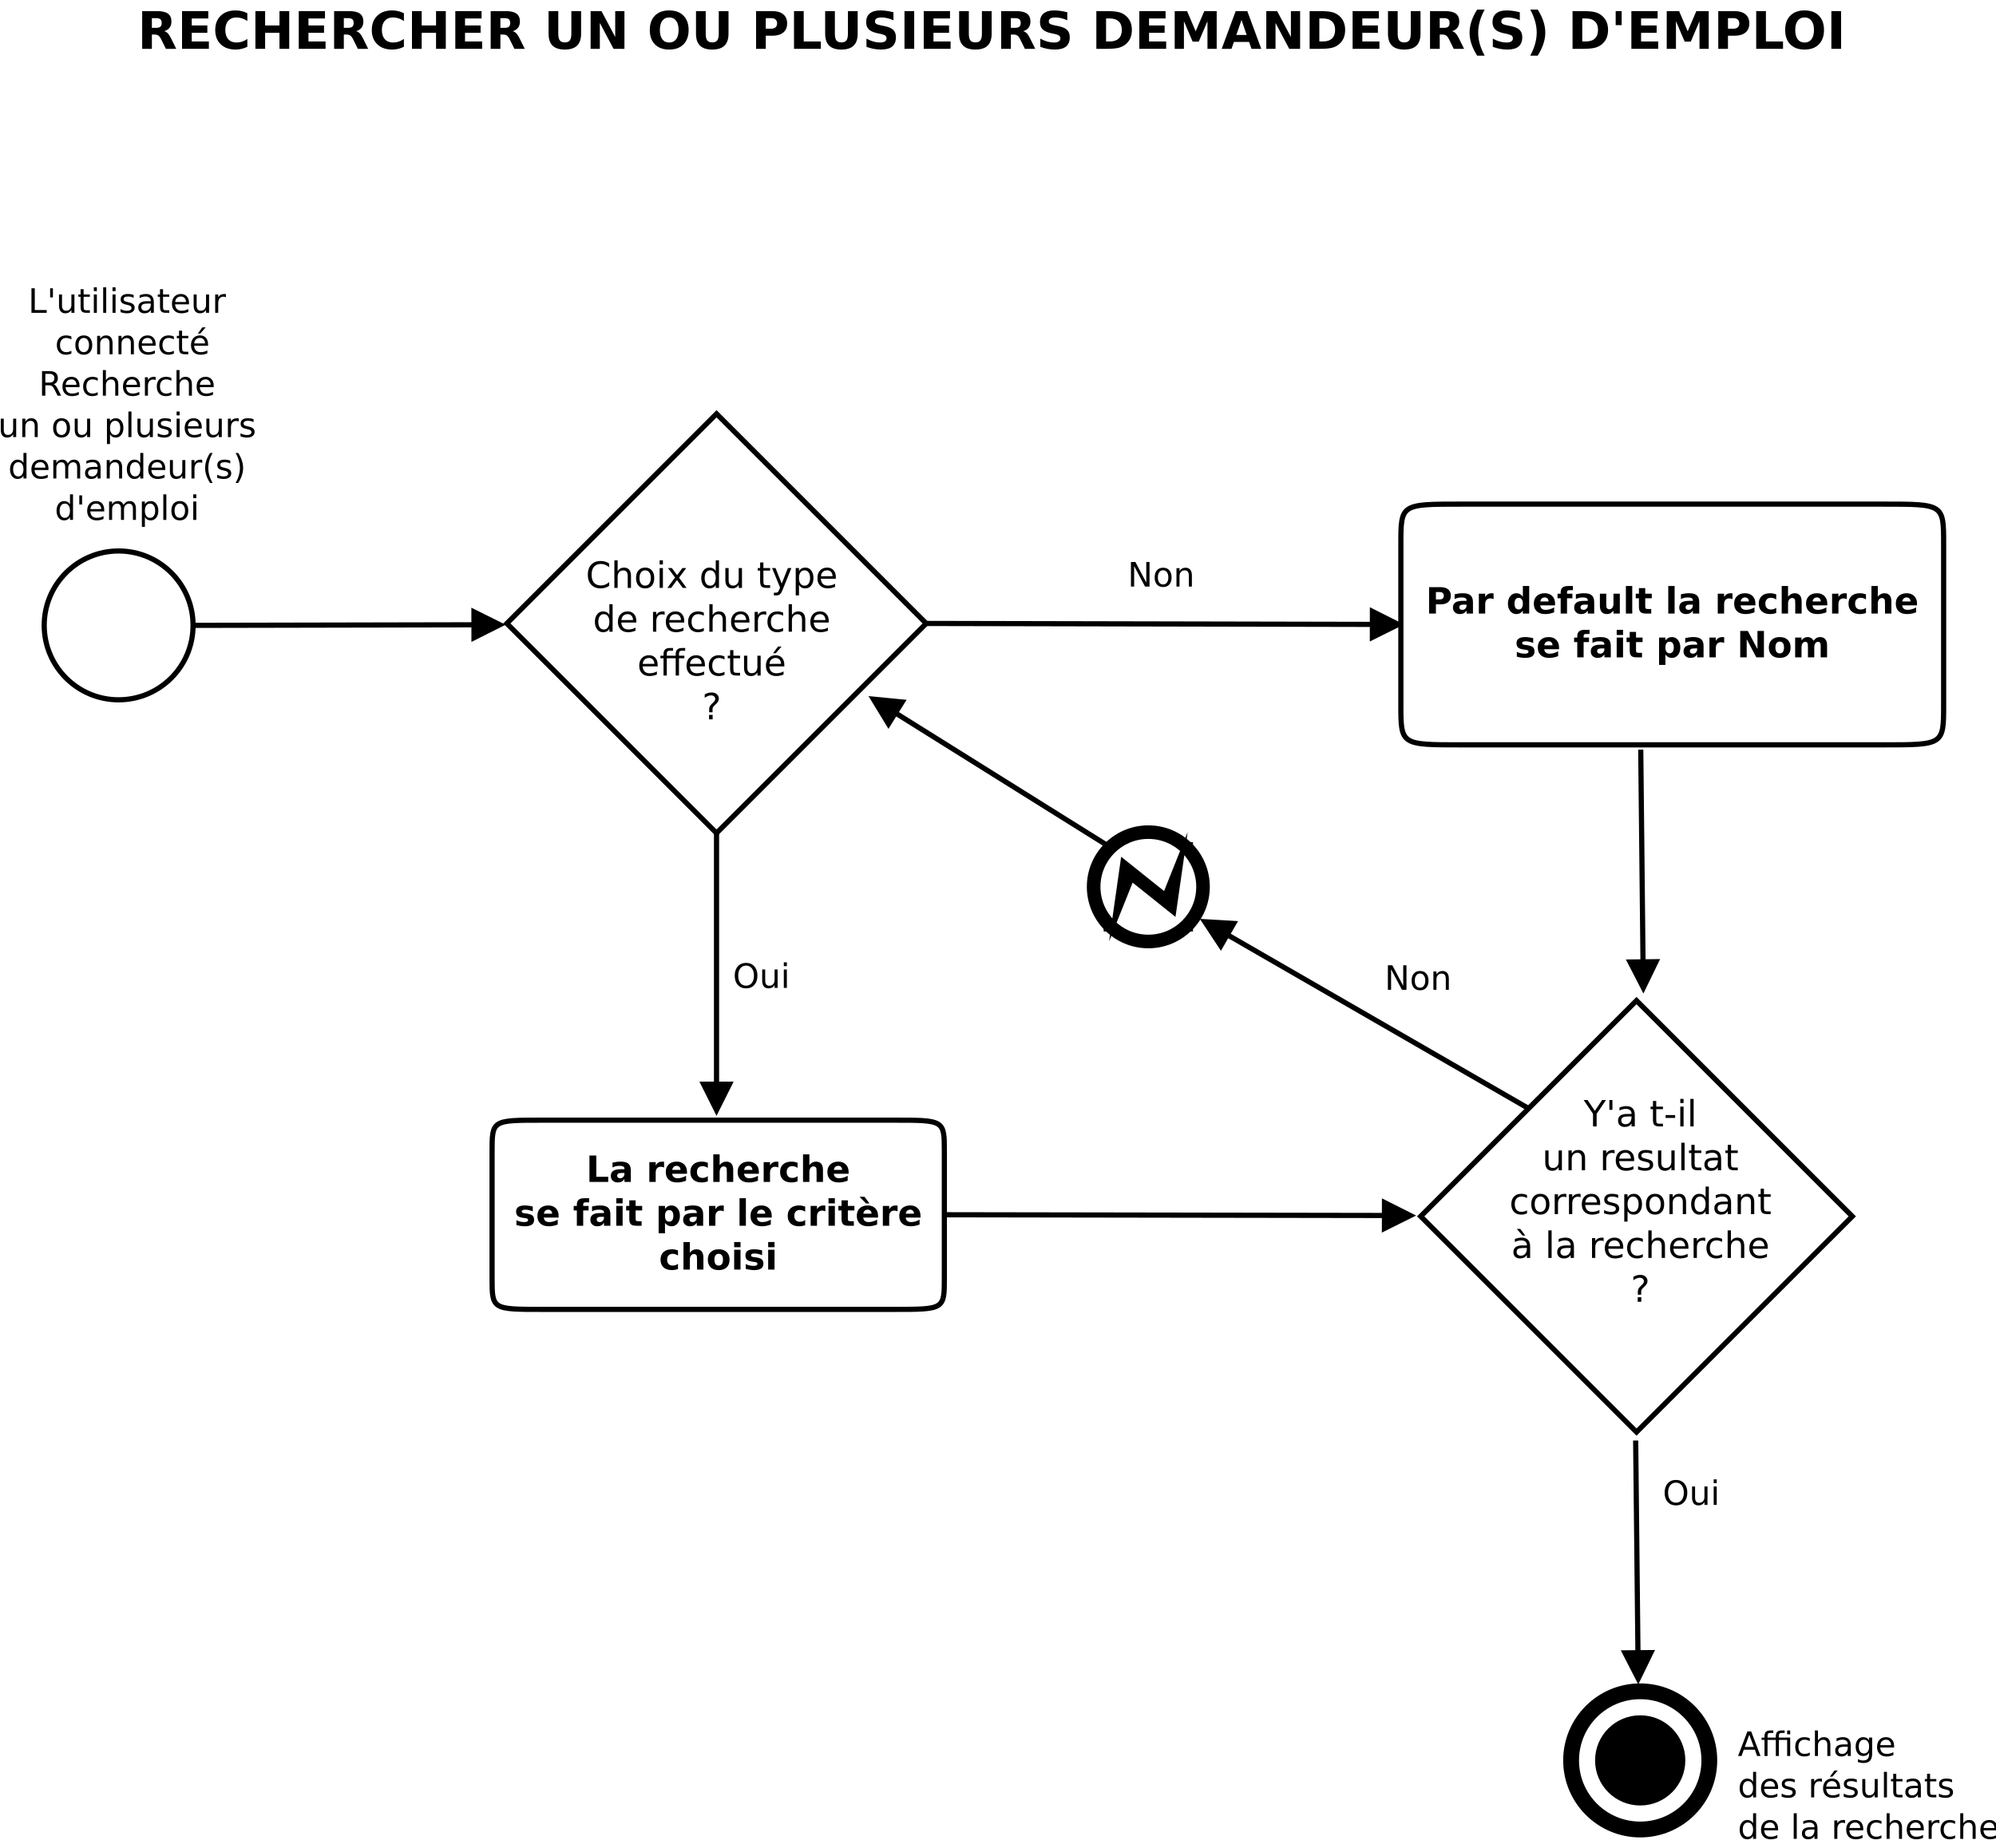 <?xml version="1.0" encoding="UTF-8"?>
<svg xmlns="http://www.w3.org/2000/svg" xmlns:xlink="http://www.w3.org/1999/xlink" width="771pt" height="714pt" viewBox="0 0 771 714" version="1.1">
<defs>
<g>
<symbol overflow="visible" id="glyph0-0">
<path style="stroke:none;" d="M 1 3.531 L 1 -14.109 L 11 -14.109 L 11 3.531 Z M 2.125 2.422 L 9.891 2.422 L 9.891 -12.984 L 2.125 -12.984 Z M 2.125 2.422 "/>
</symbol>
<symbol overflow="visible" id="glyph0-1">
<path style="stroke:none;" d="M 7.172 -8.109 C 7.961 -8.109 8.531 -8.254 8.875 -8.547 C 9.219 -8.848 9.391 -9.332 9.391 -10 C 9.391 -10.664 9.219 -11.141 8.875 -11.422 C 8.531 -11.711 7.961 -11.859 7.172 -11.859 L 5.594 -11.859 L 5.594 -8.109 Z M 5.594 -5.516 L 5.594 0 L 1.844 0 L 1.844 -14.578 L 7.578 -14.578 C 9.492 -14.578 10.898 -14.254 11.797 -13.609 C 12.691 -12.961 13.141 -11.945 13.141 -10.562 C 13.141 -9.594 12.906 -8.797 12.438 -8.172 C 11.977 -7.555 11.281 -7.102 10.344 -6.812 C 10.852 -6.695 11.312 -6.43 11.719 -6.016 C 12.125 -5.609 12.535 -4.984 12.953 -4.141 L 15 0 L 11 0 L 9.219 -3.625 C 8.863 -4.352 8.5 -4.848 8.125 -5.109 C 7.758 -5.379 7.27 -5.516 6.656 -5.516 Z M 5.594 -5.516 "/>
</symbol>
<symbol overflow="visible" id="glyph0-2">
<path style="stroke:none;" d="M 1.844 -14.578 L 11.984 -14.578 L 11.984 -11.734 L 5.594 -11.734 L 5.594 -9.031 L 11.609 -9.031 L 11.609 -6.188 L 5.594 -6.188 L 5.594 -2.844 L 12.203 -2.844 L 12.203 0 L 1.844 0 Z M 1.844 -14.578 "/>
</symbol>
<symbol overflow="visible" id="glyph0-3">
<path style="stroke:none;" d="M 13.406 -0.797 C 12.707 -0.441 11.984 -0.176 11.234 0 C 10.492 0.188 9.711 0.281 8.891 0.281 C 6.461 0.281 4.539 -0.395 3.125 -1.75 C 1.707 -3.113 1 -4.957 1 -7.281 C 1 -9.602 1.707 -11.441 3.125 -12.797 C 4.539 -14.16 6.461 -14.844 8.891 -14.844 C 9.711 -14.844 10.492 -14.75 11.234 -14.562 C 11.984 -14.383 12.707 -14.117 13.406 -13.766 L 13.406 -10.75 C 12.707 -11.219 12.02 -11.562 11.344 -11.781 C 10.664 -12.008 9.953 -12.125 9.203 -12.125 C 7.859 -12.125 6.801 -11.691 6.031 -10.828 C 5.27 -9.973 4.891 -8.789 4.891 -7.281 C 4.891 -5.77 5.27 -4.582 6.031 -3.719 C 6.801 -2.863 7.859 -2.438 9.203 -2.438 C 9.953 -2.438 10.664 -2.547 11.344 -2.766 C 12.02 -2.992 12.707 -3.344 13.406 -3.812 Z M 13.406 -0.797 "/>
</symbol>
<symbol overflow="visible" id="glyph0-4">
<path style="stroke:none;" d="M 1.844 -14.578 L 5.594 -14.578 L 5.594 -9.031 L 11.141 -9.031 L 11.141 -14.578 L 14.906 -14.578 L 14.906 0 L 11.141 0 L 11.141 -6.188 L 5.594 -6.188 L 5.594 0 L 1.844 0 Z M 1.844 -14.578 "/>
</symbol>
<symbol overflow="visible" id="glyph0-5">
<path style="stroke:none;" d=""/>
</symbol>
<symbol overflow="visible" id="glyph0-6">
<path style="stroke:none;" d="M 1.844 -14.578 L 5.594 -14.578 L 5.594 -5.844 C 5.594 -4.633 5.789 -3.77 6.188 -3.25 C 6.582 -2.738 7.223 -2.484 8.109 -2.484 C 9.016 -2.484 9.66 -2.738 10.047 -3.25 C 10.441 -3.77 10.641 -4.633 10.641 -5.844 L 10.641 -14.578 L 14.406 -14.578 L 14.406 -5.844 C 14.406 -3.781 13.883 -2.242 12.844 -1.234 C 11.812 -0.223 10.234 0.281 8.109 0.281 C 5.992 0.281 4.422 -0.223 3.391 -1.234 C 2.359 -2.242 1.844 -3.781 1.844 -5.844 Z M 1.844 -14.578 "/>
</symbol>
<symbol overflow="visible" id="glyph0-7">
<path style="stroke:none;" d="M 1.844 -14.578 L 6.031 -14.578 L 11.344 -4.578 L 11.344 -14.578 L 14.906 -14.578 L 14.906 0 L 10.703 0 L 5.406 -10 L 5.406 0 L 1.844 0 Z M 1.844 -14.578 "/>
</symbol>
<symbol overflow="visible" id="glyph0-8">
<path style="stroke:none;" d="M 8.5 -12.125 C 7.352 -12.125 6.461 -11.695 5.828 -10.844 C 5.203 -10 4.891 -8.812 4.891 -7.281 C 4.891 -5.75 5.203 -4.555 5.828 -3.703 C 6.461 -2.859 7.352 -2.438 8.5 -2.438 C 9.645 -2.438 10.535 -2.859 11.172 -3.703 C 11.805 -4.555 12.125 -5.75 12.125 -7.281 C 12.125 -8.812 11.805 -10 11.172 -10.844 C 10.535 -11.695 9.645 -12.125 8.5 -12.125 Z M 8.5 -14.844 C 10.844 -14.844 12.676 -14.172 14 -12.828 C 15.332 -11.492 16 -9.645 16 -7.281 C 16 -4.914 15.332 -3.062 14 -1.719 C 12.676 -0.383 10.844 0.281 8.5 0.281 C 6.156 0.281 4.316 -0.383 2.984 -1.719 C 1.66 -3.062 1 -4.914 1 -7.281 C 1 -9.645 1.66 -11.492 2.984 -12.828 C 4.316 -14.172 6.156 -14.844 8.5 -14.844 Z M 8.5 -14.844 "/>
</symbol>
<symbol overflow="visible" id="glyph0-9">
<path style="stroke:none;" d="M 1.844 -14.578 L 8.078 -14.578 C 9.93 -14.578 11.352 -14.164 12.344 -13.344 C 13.344 -12.52 13.844 -11.348 13.844 -9.828 C 13.844 -8.297 13.344 -7.117 12.344 -6.297 C 11.352 -5.473 9.93 -5.062 8.078 -5.062 L 5.594 -5.062 L 5.594 0 L 1.844 0 Z M 5.594 -11.859 L 5.594 -7.781 L 7.672 -7.781 C 8.398 -7.781 8.961 -7.957 9.359 -8.312 C 9.766 -8.664 9.969 -9.172 9.969 -9.828 C 9.969 -10.473 9.766 -10.973 9.359 -11.328 C 8.961 -11.68 8.398 -11.859 7.672 -11.859 Z M 5.594 -11.859 "/>
</symbol>
<symbol overflow="visible" id="glyph0-10">
<path style="stroke:none;" d="M 1.844 -14.578 L 5.594 -14.578 L 5.594 -2.844 L 12.203 -2.844 L 12.203 0 L 1.844 0 Z M 1.844 -14.578 "/>
</symbol>
<symbol overflow="visible" id="glyph0-11">
<path style="stroke:none;" d="M 11.984 -14.125 L 11.984 -11.031 C 11.18 -11.395 10.398 -11.664 9.641 -11.844 C 8.879 -12.031 8.16 -12.125 7.484 -12.125 C 6.586 -12.125 5.922 -12 5.484 -11.75 C 5.055 -11.5 4.844 -11.113 4.844 -10.594 C 4.844 -10.207 4.988 -9.906 5.281 -9.688 C 5.57 -9.469 6.098 -9.281 6.859 -9.125 L 8.453 -8.797 C 10.078 -8.473 11.227 -7.977 11.906 -7.312 C 12.594 -6.645 12.938 -5.703 12.938 -4.484 C 12.938 -2.879 12.457 -1.68 11.5 -0.891 C 10.551 -0.109 9.098 0.281 7.141 0.281 C 6.211 0.281 5.281 0.191 4.344 0.016 C 3.414 -0.16 2.488 -0.422 1.562 -0.766 L 1.562 -3.938 C 2.488 -3.438 3.383 -3.062 4.25 -2.812 C 5.125 -2.562 5.969 -2.438 6.781 -2.438 C 7.602 -2.438 8.227 -2.57 8.656 -2.844 C 9.094 -3.125 9.312 -3.52 9.312 -4.031 C 9.312 -4.477 9.16 -4.828 8.859 -5.078 C 8.566 -5.328 7.977 -5.551 7.094 -5.75 L 5.641 -6.062 C 4.18 -6.375 3.113 -6.867 2.438 -7.547 C 1.77 -8.234 1.438 -9.16 1.438 -10.328 C 1.438 -11.773 1.906 -12.891 2.844 -13.672 C 3.781 -14.453 5.129 -14.844 6.891 -14.844 C 7.691 -14.844 8.516 -14.781 9.359 -14.656 C 10.203 -14.539 11.078 -14.363 11.984 -14.125 Z M 11.984 -14.125 "/>
</symbol>
<symbol overflow="visible" id="glyph0-12">
<path style="stroke:none;" d="M 1.844 -14.578 L 5.594 -14.578 L 5.594 0 L 1.844 0 Z M 1.844 -14.578 "/>
</symbol>
<symbol overflow="visible" id="glyph0-13">
<path style="stroke:none;" d="M 5.594 -11.734 L 5.594 -2.844 L 6.938 -2.844 C 8.477 -2.844 9.656 -3.223 10.469 -3.984 C 11.281 -4.742 11.688 -5.852 11.688 -7.312 C 11.688 -8.75 11.281 -9.844 10.469 -10.594 C 9.664 -11.352 8.488 -11.734 6.938 -11.734 Z M 1.844 -14.578 L 5.797 -14.578 C 8.016 -14.578 9.664 -14.422 10.75 -14.109 C 11.832 -13.797 12.758 -13.258 13.531 -12.5 C 14.219 -11.844 14.727 -11.082 15.062 -10.219 C 15.395 -9.363 15.562 -8.395 15.562 -7.312 C 15.562 -6.207 15.395 -5.223 15.062 -4.359 C 14.727 -3.492 14.219 -2.734 13.531 -2.078 C 12.75 -1.328 11.812 -0.789 10.719 -0.469 C 9.625 -0.156 7.984 0 5.797 0 L 1.844 0 Z M 1.844 -14.578 "/>
</symbol>
<symbol overflow="visible" id="glyph0-14">
<path style="stroke:none;" d="M 1.844 -14.578 L 6.625 -14.578 L 9.938 -6.781 L 13.281 -14.578 L 18.062 -14.578 L 18.062 0 L 14.5 0 L 14.5 -10.672 L 11.141 -2.797 L 8.766 -2.797 L 5.406 -10.672 L 5.406 0 L 1.844 0 Z M 1.844 -14.578 "/>
</symbol>
<symbol overflow="visible" id="glyph0-15">
<path style="stroke:none;" d="M 10.688 -2.656 L 4.812 -2.656 L 3.875 0 L 0.094 0 L 5.5 -14.578 L 9.984 -14.578 L 15.375 0 L 11.609 0 Z M 5.75 -5.359 L 9.734 -5.359 L 7.75 -11.156 Z M 5.75 -5.359 "/>
</symbol>
<symbol overflow="visible" id="glyph0-16">
<path style="stroke:none;" d="M 7.547 2.641 L 4.641 2.641 C 3.641 1.023 2.898 -0.504 2.422 -1.953 C 1.953 -3.398 1.719 -4.836 1.719 -6.266 C 1.719 -7.691 1.957 -9.133 2.438 -10.594 C 2.914 -12.051 3.648 -13.578 4.641 -15.172 L 7.547 -15.172 C 6.711 -13.629 6.086 -12.117 5.672 -10.641 C 5.254 -9.172 5.047 -7.719 5.047 -6.281 C 5.047 -4.844 5.25 -3.383 5.656 -1.906 C 6.07 -0.426 6.703 1.086 7.547 2.641 Z M 7.547 2.641 "/>
</symbol>
<symbol overflow="visible" id="glyph0-17">
<path style="stroke:none;" d="M 1.609 2.641 C 2.441 1.086 3.066 -0.426 3.484 -1.906 C 3.898 -3.383 4.109 -4.844 4.109 -6.281 C 4.109 -7.719 3.898 -9.172 3.484 -10.641 C 3.066 -12.117 2.441 -13.629 1.609 -15.172 L 4.5 -15.172 C 5.488 -13.578 6.223 -12.051 6.703 -10.594 C 7.18 -9.133 7.422 -7.691 7.422 -6.266 C 7.422 -4.836 7.18 -3.398 6.703 -1.953 C 6.234 -0.504 5.5 1.023 4.5 2.641 Z M 1.609 2.641 "/>
</symbol>
<symbol overflow="visible" id="glyph0-18">
<path style="stroke:none;" d="M 4.219 -14.578 L 4.219 -9.156 L 1.906 -9.156 L 1.906 -14.578 Z M 4.219 -14.578 "/>
</symbol>
<symbol overflow="visible" id="glyph1-0">
<path style="stroke:none;" d="M 0.641 2.297 L 0.641 -9.172 L 7.141 -9.172 L 7.141 2.297 Z M 1.375 1.578 L 6.422 1.578 L 6.422 -8.438 L 1.375 -8.438 Z M 1.375 1.578 "/>
</symbol>
<symbol overflow="visible" id="glyph1-1">
<path style="stroke:none;" d="M 1.281 -9.484 L 2.562 -9.484 L 2.562 -1.078 L 7.172 -1.078 L 7.172 0 L 1.281 0 Z M 1.281 -9.484 "/>
</symbol>
<symbol overflow="visible" id="glyph1-2">
<path style="stroke:none;" d="M 2.328 -9.484 L 2.328 -5.953 L 1.25 -5.953 L 1.25 -9.484 Z M 2.328 -9.484 "/>
</symbol>
<symbol overflow="visible" id="glyph1-3">
<path style="stroke:none;" d="M 1.109 -2.812 L 1.109 -7.109 L 2.266 -7.109 L 2.266 -2.844 C 2.266 -2.176 2.395 -1.672 2.656 -1.328 C 2.926 -0.992 3.32 -0.828 3.844 -0.828 C 4.477 -0.828 4.977 -1.023 5.344 -1.422 C 5.707 -1.828 5.891 -2.379 5.891 -3.078 L 5.891 -7.109 L 7.062 -7.109 L 7.062 0 L 5.891 0 L 5.891 -1.094 C 5.609 -0.656 5.281 -0.332 4.906 -0.125 C 4.531 0.082 4.094 0.188 3.594 0.188 C 2.781 0.188 2.16 -0.066 1.734 -0.578 C 1.316 -1.086 1.109 -1.832 1.109 -2.812 Z M 4.047 -7.281 Z M 4.047 -7.281 "/>
</symbol>
<symbol overflow="visible" id="glyph1-4">
<path style="stroke:none;" d="M 2.375 -9.125 L 2.375 -7.109 L 4.781 -7.109 L 4.781 -6.203 L 2.375 -6.203 L 2.375 -2.344 C 2.375 -1.758 2.453 -1.383 2.609 -1.219 C 2.773 -1.062 3.102 -0.984 3.594 -0.984 L 4.781 -0.984 L 4.781 0 L 3.594 0 C 2.688 0 2.062 -0.164 1.719 -0.5 C 1.375 -0.844 1.203 -1.457 1.203 -2.344 L 1.203 -6.203 L 0.344 -6.203 L 0.344 -7.109 L 1.203 -7.109 L 1.203 -9.125 Z M 2.375 -9.125 "/>
</symbol>
<symbol overflow="visible" id="glyph1-5">
<path style="stroke:none;" d="M 1.219 -7.109 L 2.391 -7.109 L 2.391 0 L 1.219 0 Z M 1.219 -9.875 L 2.391 -9.875 L 2.391 -8.391 L 1.219 -8.391 Z M 1.219 -9.875 "/>
</symbol>
<symbol overflow="visible" id="glyph1-6">
<path style="stroke:none;" d="M 1.219 -9.875 L 2.391 -9.875 L 2.391 0 L 1.219 0 Z M 1.219 -9.875 "/>
</symbol>
<symbol overflow="visible" id="glyph1-7">
<path style="stroke:none;" d="M 5.75 -6.906 L 5.75 -5.797 C 5.426 -5.961 5.086 -6.086 4.734 -6.172 C 4.379 -6.254 4.008 -6.297 3.625 -6.297 C 3.039 -6.297 2.602 -6.207 2.312 -6.031 C 2.031 -5.852 1.891 -5.586 1.891 -5.234 C 1.891 -4.961 1.988 -4.75 2.188 -4.594 C 2.395 -4.445 2.816 -4.301 3.453 -4.156 L 3.844 -4.062 C 4.676 -3.883 5.266 -3.633 5.609 -3.312 C 5.961 -2.988 6.141 -2.539 6.141 -1.969 C 6.141 -1.301 5.879 -0.773 5.359 -0.391 C 4.836 -0.004 4.117 0.188 3.203 0.188 C 2.816 0.188 2.414 0.148 2 0.078 C 1.594 0.004 1.16 -0.109 0.703 -0.266 L 0.703 -1.469 C 1.141 -1.238 1.566 -1.066 1.984 -0.953 C 2.398 -0.848 2.812 -0.797 3.219 -0.797 C 3.77 -0.797 4.191 -0.891 4.484 -1.078 C 4.785 -1.266 4.938 -1.531 4.938 -1.875 C 4.938 -2.188 4.828 -2.426 4.609 -2.594 C 4.398 -2.77 3.938 -2.938 3.219 -3.094 L 2.812 -3.188 C 2.082 -3.344 1.555 -3.578 1.234 -3.891 C 0.91 -4.203 0.75 -4.633 0.75 -5.188 C 0.75 -5.852 0.984 -6.367 1.453 -6.734 C 1.93 -7.098 2.609 -7.281 3.484 -7.281 C 3.91 -7.281 4.316 -7.25 4.703 -7.188 C 5.086 -7.125 5.438 -7.031 5.75 -6.906 Z M 5.75 -6.906 "/>
</symbol>
<symbol overflow="visible" id="glyph1-8">
<path style="stroke:none;" d="M 4.453 -3.578 C 3.516 -3.578 2.863 -3.469 2.5 -3.25 C 2.133 -3.031 1.953 -2.66 1.953 -2.141 C 1.953 -1.734 2.086 -1.406 2.359 -1.156 C 2.629 -0.914 3 -0.797 3.469 -0.797 C 4.113 -0.797 4.633 -1.023 5.031 -1.484 C 5.426 -1.941 5.625 -2.551 5.625 -3.312 L 5.625 -3.578 Z M 6.781 -4.062 L 6.781 0 L 5.625 0 L 5.625 -1.078 C 5.352 -0.648 5.02 -0.332 4.625 -0.125 C 4.227 0.082 3.738 0.188 3.156 0.188 C 2.426 0.188 1.848 -0.016 1.422 -0.422 C 0.992 -0.836 0.781 -1.383 0.781 -2.062 C 0.781 -2.863 1.047 -3.469 1.578 -3.875 C 2.117 -4.281 2.922 -4.484 3.984 -4.484 L 5.625 -4.484 L 5.625 -4.609 C 5.625 -5.141 5.445 -5.551 5.094 -5.844 C 4.738 -6.145 4.238 -6.297 3.594 -6.297 C 3.188 -6.297 2.789 -6.242 2.406 -6.141 C 2.02 -6.047 1.648 -5.898 1.297 -5.703 L 1.297 -6.781 C 1.723 -6.945 2.141 -7.07 2.547 -7.156 C 2.953 -7.238 3.344 -7.281 3.719 -7.281 C 4.75 -7.281 5.516 -7.016 6.016 -6.484 C 6.523 -5.953 6.781 -5.145 6.781 -4.062 Z M 6.781 -4.062 "/>
</symbol>
<symbol overflow="visible" id="glyph1-9">
<path style="stroke:none;" d="M 7.312 -3.844 L 7.312 -3.281 L 1.938 -3.281 C 1.988 -2.469 2.227 -1.852 2.656 -1.438 C 3.094 -1.02 3.695 -0.812 4.469 -0.812 C 4.914 -0.812 5.348 -0.863 5.766 -0.969 C 6.191 -1.082 6.613 -1.25 7.031 -1.469 L 7.031 -0.359 C 6.613 -0.18 6.18 -0.047 5.734 0.047 C 5.297 0.141 4.852 0.188 4.406 0.188 C 3.27 0.188 2.367 -0.141 1.703 -0.797 C 1.047 -1.461 0.719 -2.359 0.719 -3.484 C 0.719 -4.648 1.031 -5.57 1.656 -6.25 C 2.289 -6.938 3.141 -7.281 4.203 -7.281 C 5.16 -7.281 5.914 -6.973 6.469 -6.359 C 7.031 -5.742 7.312 -4.906 7.312 -3.844 Z M 6.141 -4.188 C 6.129 -4.82 5.945 -5.332 5.594 -5.719 C 5.25 -6.102 4.789 -6.297 4.219 -6.297 C 3.562 -6.297 3.035 -6.109 2.641 -5.734 C 2.254 -5.367 2.031 -4.852 1.969 -4.188 Z M 6.141 -4.188 "/>
</symbol>
<symbol overflow="visible" id="glyph1-10">
<path style="stroke:none;" d="M 5.344 -6.016 C 5.207 -6.086 5.062 -6.141 4.906 -6.172 C 4.758 -6.211 4.594 -6.234 4.406 -6.234 C 3.75 -6.234 3.242 -6.02 2.891 -5.594 C 2.535 -5.164 2.359 -4.551 2.359 -3.75 L 2.359 0 L 1.188 0 L 1.188 -7.109 L 2.359 -7.109 L 2.359 -6 C 2.598 -6.438 2.914 -6.758 3.312 -6.969 C 3.707 -7.176 4.188 -7.281 4.75 -7.281 C 4.832 -7.281 4.922 -7.273 5.016 -7.266 C 5.109 -7.254 5.219 -7.238 5.344 -7.219 Z M 5.344 -6.016 "/>
</symbol>
<symbol overflow="visible" id="glyph1-11">
<path style="stroke:none;" d=""/>
</symbol>
<symbol overflow="visible" id="glyph1-12">
<path style="stroke:none;" d="M 6.344 -6.844 L 6.344 -5.75 C 6.008 -5.926 5.676 -6.062 5.344 -6.156 C 5.008 -6.25 4.676 -6.297 4.344 -6.297 C 3.582 -6.297 2.992 -6.051 2.578 -5.562 C 2.16 -5.082 1.953 -4.41 1.953 -3.547 C 1.953 -2.68 2.16 -2.008 2.578 -1.531 C 2.992 -1.051 3.582 -0.812 4.344 -0.812 C 4.676 -0.812 5.008 -0.852 5.344 -0.938 C 5.676 -1.031 6.008 -1.172 6.344 -1.359 L 6.344 -0.266 C 6.02 -0.117 5.68 -0.008 5.328 0.062 C 4.984 0.145 4.613 0.188 4.219 0.188 C 3.145 0.188 2.289 -0.145 1.656 -0.812 C 1.031 -1.488 0.719 -2.398 0.719 -3.547 C 0.719 -4.703 1.035 -5.613 1.672 -6.281 C 2.305 -6.945 3.18 -7.281 4.297 -7.281 C 4.648 -7.281 5 -7.242 5.344 -7.172 C 5.688 -7.098 6.02 -6.988 6.344 -6.844 Z M 6.344 -6.844 "/>
</symbol>
<symbol overflow="visible" id="glyph1-13">
<path style="stroke:none;" d="M 3.984 -6.297 C 3.359 -6.297 2.863 -6.051 2.5 -5.562 C 2.133 -5.07 1.953 -4.398 1.953 -3.547 C 1.953 -2.691 2.129 -2.02 2.484 -1.531 C 2.848 -1.051 3.348 -0.812 3.984 -0.812 C 4.598 -0.812 5.086 -1.055 5.453 -1.547 C 5.816 -2.035 6 -2.703 6 -3.547 C 6 -4.391 5.816 -5.055 5.453 -5.547 C 5.086 -6.047 4.598 -6.297 3.984 -6.297 Z M 3.984 -7.281 C 4.992 -7.281 5.789 -6.945 6.375 -6.281 C 6.957 -5.625 7.25 -4.711 7.25 -3.547 C 7.25 -2.379 6.957 -1.461 6.375 -0.797 C 5.789 -0.141 4.992 0.188 3.984 0.188 C 2.961 0.188 2.16 -0.141 1.578 -0.797 C 1.004 -1.461 0.719 -2.379 0.719 -3.547 C 0.719 -4.711 1.004 -5.625 1.578 -6.281 C 2.16 -6.945 2.961 -7.281 3.984 -7.281 Z M 3.984 -7.281 "/>
</symbol>
<symbol overflow="visible" id="glyph1-14">
<path style="stroke:none;" d="M 7.141 -4.297 L 7.141 0 L 5.969 0 L 5.969 -4.25 C 5.969 -4.926 5.836 -5.43 5.578 -5.766 C 5.316 -6.098 4.922 -6.266 4.391 -6.266 C 3.766 -6.266 3.27 -6.062 2.906 -5.656 C 2.539 -5.258 2.359 -4.711 2.359 -4.016 L 2.359 0 L 1.188 0 L 1.188 -7.109 L 2.359 -7.109 L 2.359 -6 C 2.641 -6.426 2.969 -6.742 3.344 -6.953 C 3.719 -7.172 4.156 -7.281 4.656 -7.281 C 5.469 -7.281 6.082 -7.023 6.5 -6.516 C 6.926 -6.016 7.141 -5.273 7.141 -4.297 Z M 7.141 -4.297 "/>
</symbol>
<symbol overflow="visible" id="glyph1-15">
<path style="stroke:none;" d="M 7.312 -3.844 L 7.312 -3.281 L 1.938 -3.281 C 1.988 -2.469 2.227 -1.852 2.656 -1.438 C 3.094 -1.02 3.695 -0.812 4.469 -0.812 C 4.914 -0.812 5.348 -0.863 5.766 -0.969 C 6.191 -1.082 6.613 -1.25 7.031 -1.469 L 7.031 -0.359 C 6.613 -0.18 6.18 -0.047 5.734 0.047 C 5.297 0.141 4.852 0.188 4.406 0.188 C 3.27 0.188 2.367 -0.141 1.703 -0.797 C 1.047 -1.461 0.719 -2.359 0.719 -3.484 C 0.719 -4.648 1.031 -5.57 1.656 -6.25 C 2.289 -6.938 3.141 -7.281 4.203 -7.281 C 5.16 -7.281 5.914 -6.973 6.469 -6.359 C 7.031 -5.742 7.312 -4.906 7.312 -3.844 Z M 6.141 -4.188 C 6.129 -4.82 5.945 -5.332 5.594 -5.719 C 5.25 -6.102 4.789 -6.297 4.219 -6.297 C 3.562 -6.297 3.035 -6.109 2.641 -5.734 C 2.254 -5.367 2.031 -4.852 1.969 -4.188 Z M 5.125 -10.391 L 6.391 -10.391 L 4.328 -8.016 L 3.359 -8.016 Z M 5.125 -10.391 "/>
</symbol>
<symbol overflow="visible" id="glyph1-16">
<path style="stroke:none;" d="M 5.766 -4.438 C 6.047 -4.344 6.316 -4.145 6.578 -3.844 C 6.836 -3.539 7.098 -3.125 7.359 -2.594 L 8.656 0 L 7.281 0 L 6.062 -2.438 C 5.75 -3.07 5.445 -3.488 5.156 -3.688 C 4.863 -3.895 4.461 -4 3.953 -4 L 2.562 -4 L 2.562 0 L 1.281 0 L 1.281 -9.484 L 4.172 -9.484 C 5.254 -9.484 6.062 -9.254 6.594 -8.797 C 7.125 -8.348 7.391 -7.664 7.391 -6.75 C 7.391 -6.156 7.25 -5.66 6.969 -5.266 C 6.695 -4.867 6.297 -4.594 5.766 -4.438 Z M 2.562 -8.422 L 2.562 -5.062 L 4.172 -5.062 C 4.785 -5.062 5.25 -5.203 5.562 -5.484 C 5.883 -5.773 6.047 -6.195 6.047 -6.75 C 6.047 -7.301 5.883 -7.719 5.562 -8 C 5.25 -8.281 4.785 -8.422 4.172 -8.422 Z M 2.562 -8.422 "/>
</symbol>
<symbol overflow="visible" id="glyph1-17">
<path style="stroke:none;" d="M 7.141 -4.297 L 7.141 0 L 5.969 0 L 5.969 -4.25 C 5.969 -4.926 5.836 -5.43 5.578 -5.766 C 5.316 -6.098 4.922 -6.266 4.391 -6.266 C 3.766 -6.266 3.27 -6.062 2.906 -5.656 C 2.539 -5.258 2.359 -4.711 2.359 -4.016 L 2.359 0 L 1.188 0 L 1.188 -9.875 L 2.359 -9.875 L 2.359 -6 C 2.641 -6.426 2.969 -6.742 3.344 -6.953 C 3.719 -7.172 4.156 -7.281 4.656 -7.281 C 5.469 -7.281 6.082 -7.023 6.5 -6.516 C 6.926 -6.016 7.141 -5.273 7.141 -4.297 Z M 7.141 -4.297 "/>
</symbol>
<symbol overflow="visible" id="glyph1-18">
<path style="stroke:none;" d="M 2.359 -1.062 L 2.359 2.703 L 1.188 2.703 L 1.188 -7.109 L 2.359 -7.109 L 2.359 -6.031 C 2.598 -6.457 2.906 -6.77 3.281 -6.969 C 3.656 -7.176 4.102 -7.281 4.625 -7.281 C 5.488 -7.281 6.191 -6.938 6.734 -6.25 C 7.273 -5.562 7.547 -4.66 7.547 -3.547 C 7.547 -2.43 7.273 -1.531 6.734 -0.844 C 6.191 -0.156 5.488 0.188 4.625 0.188 C 4.102 0.188 3.656 0.082 3.281 -0.125 C 2.906 -0.332 2.598 -0.645 2.359 -1.062 Z M 6.328 -3.547 C 6.328 -4.41 6.148 -5.082 5.797 -5.562 C 5.441 -6.051 4.957 -6.297 4.344 -6.297 C 3.727 -6.297 3.242 -6.051 2.891 -5.562 C 2.535 -5.082 2.359 -4.41 2.359 -3.547 C 2.359 -2.691 2.535 -2.02 2.891 -1.531 C 3.242 -1.039 3.727 -0.797 4.344 -0.797 C 4.957 -0.797 5.441 -1.039 5.797 -1.531 C 6.148 -2.02 6.328 -2.691 6.328 -3.547 Z M 6.328 -3.547 "/>
</symbol>
<symbol overflow="visible" id="glyph1-19">
<path style="stroke:none;" d="M 5.906 -6.031 L 5.906 -9.875 L 7.078 -9.875 L 7.078 0 L 5.906 0 L 5.906 -1.062 C 5.656 -0.645 5.344 -0.332 4.969 -0.125 C 4.594 0.082 4.145 0.188 3.625 0.188 C 2.77 0.188 2.07 -0.156 1.531 -0.844 C 0.988 -1.531 0.719 -2.43 0.719 -3.547 C 0.719 -4.66 0.988 -5.562 1.531 -6.25 C 2.07 -6.938 2.77 -7.281 3.625 -7.281 C 4.145 -7.281 4.594 -7.176 4.969 -6.969 C 5.344 -6.77 5.656 -6.457 5.906 -6.031 Z M 1.922 -3.547 C 1.922 -2.691 2.098 -2.02 2.453 -1.531 C 2.805 -1.039 3.289 -0.797 3.906 -0.797 C 4.531 -0.797 5.02 -1.039 5.375 -1.531 C 5.727 -2.02 5.906 -2.691 5.906 -3.547 C 5.906 -4.41 5.727 -5.082 5.375 -5.562 C 5.02 -6.051 4.531 -6.297 3.906 -6.297 C 3.289 -6.297 2.805 -6.051 2.453 -5.562 C 2.098 -5.082 1.922 -4.41 1.922 -3.547 Z M 1.922 -3.547 "/>
</symbol>
<symbol overflow="visible" id="glyph1-20">
<path style="stroke:none;" d="M 6.766 -5.75 C 7.055 -6.27 7.406 -6.656 7.812 -6.906 C 8.219 -7.156 8.695 -7.281 9.25 -7.281 C 9.988 -7.281 10.555 -7.02 10.953 -6.5 C 11.359 -5.977 11.562 -5.242 11.562 -4.297 L 11.562 0 L 10.391 0 L 10.391 -4.25 C 10.391 -4.938 10.266 -5.441 10.016 -5.766 C 9.773 -6.098 9.41 -6.266 8.922 -6.266 C 8.316 -6.266 7.836 -6.062 7.484 -5.656 C 7.129 -5.258 6.953 -4.711 6.953 -4.016 L 6.953 0 L 5.781 0 L 5.781 -4.25 C 5.781 -4.938 5.66 -5.441 5.422 -5.766 C 5.18 -6.098 4.805 -6.266 4.297 -6.266 C 3.703 -6.266 3.227 -6.062 2.875 -5.656 C 2.531 -5.25 2.359 -4.703 2.359 -4.016 L 2.359 0 L 1.188 0 L 1.188 -7.109 L 2.359 -7.109 L 2.359 -6 C 2.617 -6.438 2.938 -6.758 3.312 -6.969 C 3.688 -7.176 4.129 -7.281 4.641 -7.281 C 5.16 -7.281 5.598 -7.148 5.953 -6.891 C 6.316 -6.629 6.586 -6.25 6.766 -5.75 Z M 6.766 -5.75 "/>
</symbol>
<symbol overflow="visible" id="glyph1-21">
<path style="stroke:none;" d="M 4.031 -9.859 C 3.469 -8.891 3.047 -7.926 2.766 -6.969 C 2.492 -6.02 2.359 -5.055 2.359 -4.078 C 2.359 -3.098 2.492 -2.129 2.766 -1.172 C 3.047 -0.211 3.469 0.75 4.031 1.719 L 3.016 1.719 C 2.379 0.719 1.906 -0.258 1.594 -1.219 C 1.281 -2.176 1.125 -3.129 1.125 -4.078 C 1.125 -5.023 1.281 -5.973 1.594 -6.922 C 1.906 -7.879 2.379 -8.859 3.016 -9.859 Z M 4.031 -9.859 "/>
</symbol>
<symbol overflow="visible" id="glyph1-22">
<path style="stroke:none;" d="M 1.047 -9.859 L 2.062 -9.859 C 2.695 -8.859 3.172 -7.879 3.484 -6.922 C 3.797 -5.973 3.953 -5.023 3.953 -4.078 C 3.953 -3.129 3.797 -2.176 3.484 -1.219 C 3.172 -0.258 2.695 0.719 2.062 1.719 L 1.047 1.719 C 1.609 0.75 2.023 -0.211 2.297 -1.172 C 2.578 -2.129 2.719 -3.098 2.719 -4.078 C 2.719 -5.055 2.578 -6.02 2.297 -6.969 C 2.023 -7.926 1.609 -8.891 1.047 -9.859 Z M 1.047 -9.859 "/>
</symbol>
<symbol overflow="visible" id="glyph1-23">
<path style="stroke:none;" d="M 1.281 -9.484 L 3 -9.484 L 7.203 -1.547 L 7.203 -9.484 L 8.453 -9.484 L 8.453 0 L 6.719 0 L 2.516 -7.922 L 2.516 0 L 1.281 0 Z M 1.281 -9.484 "/>
</symbol>
<symbol overflow="visible" id="glyph1-24">
<path style="stroke:none;" d="M 5.125 -8.609 C 4.188 -8.609 3.441 -8.258 2.891 -7.562 C 2.348 -6.875 2.078 -5.93 2.078 -4.734 C 2.078 -3.535 2.348 -2.586 2.891 -1.891 C 3.441 -1.203 4.188 -0.859 5.125 -0.859 C 6.051 -0.859 6.785 -1.203 7.328 -1.891 C 7.879 -2.586 8.156 -3.535 8.156 -4.734 C 8.156 -5.93 7.879 -6.875 7.328 -7.562 C 6.785 -8.258 6.051 -8.609 5.125 -8.609 Z M 5.125 -9.656 C 6.445 -9.656 7.504 -9.207 8.297 -8.312 C 9.098 -7.414 9.5 -6.223 9.5 -4.734 C 9.5 -3.234 9.098 -2.035 8.297 -1.141 C 7.504 -0.254 6.445 0.188 5.125 0.188 C 3.789 0.188 2.723 -0.254 1.922 -1.141 C 1.129 -2.035 0.734 -3.234 0.734 -4.734 C 0.734 -6.223 1.129 -7.414 1.922 -8.312 C 2.723 -9.207 3.789 -9.656 5.125 -9.656 Z M 5.125 -9.656 "/>
</symbol>
<symbol overflow="visible" id="glyph1-25">
<path style="stroke:none;" d="M 4.438 -8.219 L 2.703 -3.5 L 6.188 -3.5 Z M 3.719 -9.484 L 5.172 -9.484 L 8.781 0 L 7.453 0 L 6.594 -2.438 L 2.312 -2.438 L 1.453 0 L 0.109 0 Z M 3.719 -9.484 "/>
</symbol>
<symbol overflow="visible" id="glyph1-26">
<path style="stroke:none;" d="M 4.828 -9.875 L 4.828 -8.906 L 3.703 -8.906 C 3.285 -8.906 2.992 -8.82 2.828 -8.656 C 2.672 -8.477 2.594 -8.172 2.594 -7.734 L 2.594 -7.109 L 5.797 -7.109 L 5.797 -7.609 C 5.797 -8.398 5.977 -8.973 6.344 -9.328 C 6.469 -9.453 6.609 -9.551 6.766 -9.625 C 7.098 -9.789 7.539 -9.875 8.094 -9.875 L 9.203 -9.875 L 9.203 -8.906 L 8.094 -8.906 C 7.664 -8.906 7.367 -8.816 7.203 -8.641 C 7.047 -8.473 6.969 -8.172 6.969 -7.734 L 6.969 -7.109 L 11.344 -7.109 L 11.344 0 L 10.172 0 L 10.172 -6.203 L 6.969 -6.203 L 6.969 0 L 5.797 0 L 5.797 -6.203 L 2.594 -6.203 L 2.594 0 L 1.422 0 L 1.422 -6.203 L 0.297 -6.203 L 0.297 -7.109 L 1.422 -7.109 L 1.422 -7.609 C 1.422 -8.398 1.602 -8.973 1.969 -9.328 C 2.332 -9.691 2.914 -9.875 3.719 -9.875 Z M 10.172 -9.859 L 11.344 -9.859 L 11.344 -8.391 L 10.172 -8.391 Z M 10.172 -9.859 "/>
</symbol>
<symbol overflow="visible" id="glyph1-27">
<path style="stroke:none;" d="M 5.906 -3.641 C 5.906 -4.484 5.727 -5.133 5.375 -5.594 C 5.031 -6.062 4.539 -6.297 3.906 -6.297 C 3.281 -6.297 2.789 -6.062 2.438 -5.594 C 2.094 -5.133 1.922 -4.484 1.922 -3.641 C 1.922 -2.797 2.094 -2.141 2.438 -1.672 C 2.789 -1.211 3.281 -0.984 3.906 -0.984 C 4.539 -0.984 5.031 -1.211 5.375 -1.672 C 5.727 -2.141 5.906 -2.797 5.906 -3.641 Z M 7.078 -0.875 C 7.078 0.332 6.805 1.227 6.266 1.812 C 5.723 2.406 4.898 2.703 3.797 2.703 C 3.391 2.703 3.004 2.672 2.641 2.609 C 2.273 2.547 1.922 2.453 1.578 2.328 L 1.578 1.188 C 1.922 1.375 2.258 1.508 2.594 1.594 C 2.926 1.688 3.266 1.734 3.609 1.734 C 4.379 1.734 4.953 1.535 5.328 1.141 C 5.711 0.742 5.906 0.141 5.906 -0.672 L 5.906 -1.25 C 5.664 -0.832 5.352 -0.52 4.969 -0.312 C 4.594 -0.102 4.145 0 3.625 0 C 2.75 0 2.047 -0.332 1.516 -1 C 0.984 -1.664 0.719 -2.547 0.719 -3.641 C 0.719 -4.734 0.984 -5.613 1.516 -6.281 C 2.047 -6.945 2.75 -7.281 3.625 -7.281 C 4.145 -7.281 4.594 -7.176 4.969 -6.969 C 5.352 -6.758 5.664 -6.445 5.906 -6.031 L 5.906 -7.109 L 7.078 -7.109 Z M 7.078 -0.875 "/>
</symbol>
<symbol overflow="visible" id="glyph2-0">
<path style="stroke:none;" d="M 0.703 2.469 L 0.703 -9.875 L 7.703 -9.875 L 7.703 2.469 Z M 1.484 1.703 L 6.922 1.703 L 6.922 -9.078 L 1.484 -9.078 Z M 1.484 1.703 "/>
</symbol>
<symbol overflow="visible" id="glyph2-1">
<path style="stroke:none;" d="M 1.281 -10.203 L 5.656 -10.203 C 6.957 -10.203 7.953 -9.914 8.641 -9.344 C 9.336 -8.77 9.688 -7.945 9.688 -6.875 C 9.688 -5.801 9.336 -4.977 8.641 -4.406 C 7.953 -3.832 6.957 -3.547 5.656 -3.547 L 3.922 -3.547 L 3.922 0 L 1.281 0 Z M 3.922 -8.297 L 3.922 -5.453 L 5.375 -5.453 C 5.883 -5.453 6.273 -5.57 6.547 -5.812 C 6.828 -6.062 6.969 -6.414 6.969 -6.875 C 6.969 -7.332 6.828 -7.68 6.547 -7.922 C 6.273 -8.172 5.883 -8.297 5.375 -8.297 Z M 3.922 -8.297 "/>
</symbol>
<symbol overflow="visible" id="glyph2-2">
<path style="stroke:none;" d="M 4.609 -3.453 C 4.098 -3.453 3.711 -3.363 3.453 -3.188 C 3.191 -3.008 3.062 -2.754 3.062 -2.422 C 3.062 -2.109 3.164 -1.863 3.375 -1.688 C 3.582 -1.508 3.875 -1.422 4.25 -1.422 C 4.707 -1.422 5.094 -1.586 5.406 -1.922 C 5.719 -2.254 5.875 -2.672 5.875 -3.172 L 5.875 -3.453 Z M 8.344 -4.375 L 8.344 0 L 5.875 0 L 5.875 -1.141 C 5.551 -0.672 5.18 -0.328 4.766 -0.109 C 4.359 0.098 3.863 0.203 3.281 0.203 C 2.477 0.203 1.832 -0.023 1.344 -0.484 C 0.852 -0.953 0.609 -1.555 0.609 -2.297 C 0.609 -3.191 0.914 -3.848 1.531 -4.266 C 2.145 -4.691 3.113 -4.906 4.438 -4.906 L 5.875 -4.906 L 5.875 -5.094 C 5.875 -5.477 5.723 -5.758 5.422 -5.938 C 5.117 -6.125 4.645 -6.219 4 -6.219 C 3.469 -6.219 2.977 -6.164 2.531 -6.062 C 2.082 -5.957 1.66 -5.797 1.266 -5.578 L 1.266 -7.453 C 1.797 -7.578 2.32 -7.672 2.844 -7.734 C 3.375 -7.805 3.906 -7.844 4.438 -7.844 C 5.82 -7.844 6.816 -7.566 7.422 -7.016 C 8.035 -6.473 8.344 -5.594 8.344 -4.375 Z M 8.344 -4.375 "/>
</symbol>
<symbol overflow="visible" id="glyph2-3">
<path style="stroke:none;" d="M 6.859 -5.578 C 6.648 -5.672 6.438 -5.738 6.219 -5.781 C 6.008 -5.832 5.797 -5.859 5.578 -5.859 C 4.953 -5.859 4.469 -5.656 4.125 -5.25 C 3.789 -4.852 3.625 -4.281 3.625 -3.531 L 3.625 0 L 1.172 0 L 1.172 -7.656 L 3.625 -7.656 L 3.625 -6.406 C 3.938 -6.906 4.297 -7.27 4.703 -7.5 C 5.109 -7.727 5.598 -7.844 6.172 -7.844 C 6.254 -7.844 6.344 -7.836 6.438 -7.828 C 6.531 -7.828 6.672 -7.812 6.859 -7.781 Z M 6.859 -5.578 "/>
</symbol>
<symbol overflow="visible" id="glyph2-4">
<path style="stroke:none;" d=""/>
</symbol>
<symbol overflow="visible" id="glyph2-5">
<path style="stroke:none;" d="M 6.391 -6.531 L 6.391 -10.641 L 8.844 -10.641 L 8.844 0 L 6.391 0 L 6.391 -1.109 C 6.047 -0.66 5.672 -0.328 5.266 -0.109 C 4.859 0.098 4.391 0.203 3.859 0.203 C 2.922 0.203 2.145 -0.172 1.531 -0.922 C 0.926 -1.672 0.625 -2.641 0.625 -3.828 C 0.625 -5.004 0.926 -5.969 1.531 -6.719 C 2.145 -7.469 2.922 -7.844 3.859 -7.844 C 4.391 -7.844 4.859 -7.734 5.266 -7.516 C 5.672 -7.305 6.047 -6.977 6.391 -6.531 Z M 4.766 -1.578 C 5.297 -1.578 5.695 -1.77 5.969 -2.156 C 6.25 -2.539 6.391 -3.098 6.391 -3.828 C 6.391 -4.555 6.25 -5.109 5.969 -5.484 C 5.695 -5.867 5.297 -6.062 4.766 -6.062 C 4.254 -6.062 3.859 -5.867 3.578 -5.484 C 3.305 -5.109 3.172 -4.555 3.172 -3.828 C 3.172 -3.098 3.305 -2.539 3.578 -2.156 C 3.859 -1.77 4.254 -1.578 4.766 -1.578 Z M 4.766 -1.578 "/>
</symbol>
<symbol overflow="visible" id="glyph2-6">
<path style="stroke:none;" d="M 8.812 -3.844 L 8.812 -3.156 L 3.094 -3.156 C 3.156 -2.582 3.363 -2.148 3.719 -1.859 C 4.07 -1.566 4.566 -1.422 5.203 -1.422 C 5.723 -1.422 6.254 -1.5 6.797 -1.656 C 7.336 -1.812 7.891 -2.047 8.453 -2.359 L 8.453 -0.469 C 7.879 -0.25 7.301 -0.082 6.719 0.031 C 6.145 0.145 5.566 0.203 4.984 0.203 C 3.598 0.203 2.52 -0.148 1.75 -0.859 C 0.988 -1.566 0.609 -2.555 0.609 -3.828 C 0.609 -5.066 0.984 -6.047 1.734 -6.766 C 2.484 -7.484 3.52 -7.844 4.844 -7.844 C 6.051 -7.844 7.016 -7.477 7.734 -6.75 C 8.453 -6.031 8.812 -5.062 8.812 -3.844 Z M 6.297 -4.656 C 6.297 -5.125 6.16 -5.5 5.891 -5.781 C 5.617 -6.07 5.266 -6.219 4.828 -6.219 C 4.359 -6.219 3.973 -6.082 3.672 -5.812 C 3.379 -5.551 3.195 -5.164 3.125 -4.656 Z M 6.297 -4.656 "/>
</symbol>
<symbol overflow="visible" id="glyph2-7">
<path style="stroke:none;" d="M 6.219 -10.641 L 6.219 -9.031 L 4.859 -9.031 C 4.516 -9.031 4.273 -8.969 4.141 -8.844 C 4.004 -8.719 3.938 -8.5 3.938 -8.188 L 3.938 -7.656 L 6.016 -7.656 L 6.016 -5.906 L 3.938 -5.906 L 3.938 0 L 1.484 0 L 1.484 -5.906 L 0.266 -5.906 L 0.266 -7.656 L 1.484 -7.656 L 1.484 -8.188 C 1.484 -9.02 1.711 -9.633 2.172 -10.031 C 2.641 -10.438 3.363 -10.641 4.344 -10.641 Z M 6.219 -10.641 "/>
</symbol>
<symbol overflow="visible" id="glyph2-8">
<path style="stroke:none;" d="M 1.094 -2.984 L 1.094 -7.656 L 3.562 -7.656 L 3.562 -6.891 C 3.562 -6.473 3.555 -5.953 3.547 -5.328 C 3.547 -4.703 3.547 -4.285 3.547 -4.078 C 3.547 -3.461 3.562 -3.02 3.594 -2.75 C 3.625 -2.477 3.676 -2.281 3.75 -2.156 C 3.852 -2 3.984 -1.875 4.141 -1.781 C 4.305 -1.695 4.492 -1.656 4.703 -1.656 C 5.211 -1.656 5.613 -1.848 5.906 -2.234 C 6.195 -2.629 6.344 -3.176 6.344 -3.875 L 6.344 -7.656 L 8.797 -7.656 L 8.797 0 L 6.344 0 L 6.344 -1.109 C 5.977 -0.66 5.586 -0.328 5.172 -0.109 C 4.754 0.098 4.301 0.203 3.812 0.203 C 2.926 0.203 2.25 -0.066 1.781 -0.609 C 1.32 -1.148 1.094 -1.941 1.094 -2.984 Z M 1.094 -2.984 "/>
</symbol>
<symbol overflow="visible" id="glyph2-9">
<path style="stroke:none;" d="M 1.172 -10.641 L 3.625 -10.641 L 3.625 0 L 1.172 0 Z M 1.172 -10.641 "/>
</symbol>
<symbol overflow="visible" id="glyph2-10">
<path style="stroke:none;" d="M 3.844 -9.828 L 3.844 -7.656 L 6.375 -7.656 L 6.375 -5.906 L 3.844 -5.906 L 3.844 -2.656 C 3.844 -2.301 3.91 -2.062 4.047 -1.938 C 4.191 -1.812 4.477 -1.75 4.906 -1.75 L 6.156 -1.75 L 6.156 0 L 4.062 0 C 3.094 0 2.406 -0.195 2 -0.594 C 1.602 -1 1.406 -1.688 1.406 -2.656 L 1.406 -5.906 L 0.188 -5.906 L 0.188 -7.656 L 1.406 -7.656 L 1.406 -9.828 Z M 3.844 -9.828 "/>
</symbol>
<symbol overflow="visible" id="glyph2-11">
<path style="stroke:none;" d="M 7.359 -7.422 L 7.359 -5.422 C 7.023 -5.648 6.691 -5.816 6.359 -5.922 C 6.023 -6.035 5.676 -6.094 5.312 -6.094 C 4.633 -6.094 4.102 -5.891 3.719 -5.484 C 3.344 -5.086 3.156 -4.535 3.156 -3.828 C 3.156 -3.109 3.344 -2.547 3.719 -2.141 C 4.102 -1.742 4.633 -1.547 5.312 -1.547 C 5.695 -1.547 6.062 -1.602 6.406 -1.719 C 6.75 -1.832 7.066 -2.004 7.359 -2.234 L 7.359 -0.219 C 6.973 -0.082 6.582 0.02 6.188 0.094 C 5.801 0.164 5.41 0.203 5.016 0.203 C 3.629 0.203 2.547 -0.148 1.766 -0.859 C 0.992 -1.566 0.609 -2.555 0.609 -3.828 C 0.609 -5.086 0.992 -6.07 1.766 -6.781 C 2.547 -7.488 3.629 -7.844 5.016 -7.844 C 5.41 -7.844 5.801 -7.805 6.188 -7.734 C 6.582 -7.66 6.973 -7.555 7.359 -7.422 Z M 7.359 -7.422 "/>
</symbol>
<symbol overflow="visible" id="glyph2-12">
<path style="stroke:none;" d="M 8.875 -4.656 L 8.875 0 L 6.406 0 L 6.406 -3.562 C 6.406 -4.227 6.391 -4.688 6.359 -4.938 C 6.336 -5.188 6.289 -5.367 6.219 -5.484 C 6.125 -5.648 5.992 -5.773 5.828 -5.859 C 5.66 -5.953 5.473 -6 5.266 -6 C 4.754 -6 4.352 -5.801 4.062 -5.406 C 3.77 -5.008 3.625 -4.461 3.625 -3.766 L 3.625 0 L 1.172 0 L 1.172 -10.641 L 3.625 -10.641 L 3.625 -6.531 C 3.988 -6.977 4.379 -7.305 4.797 -7.516 C 5.211 -7.734 5.672 -7.844 6.172 -7.844 C 7.055 -7.844 7.727 -7.57 8.188 -7.031 C 8.645 -6.488 8.875 -5.695 8.875 -4.656 Z M 8.875 -4.656 "/>
</symbol>
<symbol overflow="visible" id="glyph2-13">
<path style="stroke:none;" d="M 7.156 -7.422 L 7.156 -5.562 C 6.633 -5.781 6.129 -5.941 5.641 -6.047 C 5.148 -6.16 4.691 -6.219 4.266 -6.219 C 3.797 -6.219 3.445 -6.156 3.219 -6.031 C 3 -5.914 2.891 -5.738 2.891 -5.5 C 2.891 -5.301 2.973 -5.148 3.141 -5.047 C 3.305 -4.941 3.613 -4.863 4.062 -4.812 L 4.484 -4.766 C 5.742 -4.598 6.586 -4.332 7.016 -3.969 C 7.453 -3.602 7.672 -3.031 7.672 -2.25 C 7.672 -1.438 7.367 -0.82 6.766 -0.406 C 6.16 0 5.266 0.203 4.078 0.203 C 3.566 0.203 3.039 0.16 2.5 0.078 C 1.969 -0.004 1.414 -0.125 0.844 -0.281 L 0.844 -2.141 C 1.332 -1.898 1.832 -1.719 2.344 -1.594 C 2.852 -1.477 3.375 -1.422 3.906 -1.422 C 4.383 -1.422 4.742 -1.488 4.984 -1.625 C 5.223 -1.758 5.344 -1.957 5.344 -2.219 C 5.344 -2.438 5.258 -2.598 5.094 -2.703 C 4.926 -2.805 4.598 -2.891 4.109 -2.953 L 3.672 -3.016 C 2.578 -3.148 1.812 -3.398 1.375 -3.766 C 0.938 -4.141 0.719 -4.703 0.719 -5.453 C 0.719 -6.266 0.992 -6.863 1.547 -7.25 C 2.109 -7.645 2.961 -7.844 4.109 -7.844 C 4.566 -7.844 5.039 -7.805 5.531 -7.734 C 6.031 -7.672 6.57 -7.566 7.156 -7.422 Z M 7.156 -7.422 "/>
</symbol>
<symbol overflow="visible" id="glyph2-14">
<path style="stroke:none;" d="M 1.172 -7.656 L 3.625 -7.656 L 3.625 0 L 1.172 0 Z M 1.172 -10.641 L 3.625 -10.641 L 3.625 -8.641 L 1.172 -8.641 Z M 1.172 -10.641 "/>
</symbol>
<symbol overflow="visible" id="glyph2-15">
<path style="stroke:none;" d="M 3.625 -1.109 L 3.625 2.906 L 1.172 2.906 L 1.172 -7.656 L 3.625 -7.656 L 3.625 -6.531 C 3.957 -6.977 4.328 -7.305 4.734 -7.516 C 5.148 -7.734 5.625 -7.844 6.156 -7.844 C 7.102 -7.844 7.879 -7.469 8.484 -6.719 C 9.086 -5.969 9.391 -5.004 9.391 -3.828 C 9.391 -2.641 9.086 -1.672 8.484 -0.922 C 7.879 -0.172 7.102 0.203 6.156 0.203 C 5.625 0.203 5.148 0.098 4.734 -0.109 C 4.328 -0.328 3.957 -0.66 3.625 -1.109 Z M 5.25 -6.062 C 4.727 -6.062 4.328 -5.867 4.047 -5.484 C 3.766 -5.098 3.625 -4.547 3.625 -3.828 C 3.625 -3.098 3.766 -2.539 4.047 -2.156 C 4.328 -1.77 4.727 -1.578 5.25 -1.578 C 5.77 -1.578 6.164 -1.77 6.438 -2.156 C 6.719 -2.539 6.859 -3.098 6.859 -3.828 C 6.859 -4.555 6.719 -5.109 6.438 -5.484 C 6.164 -5.867 5.77 -6.062 5.25 -6.062 Z M 5.25 -6.062 "/>
</symbol>
<symbol overflow="visible" id="glyph2-16">
<path style="stroke:none;" d="M 1.281 -10.203 L 4.219 -10.203 L 7.938 -3.203 L 7.938 -10.203 L 10.438 -10.203 L 10.438 0 L 7.5 0 L 3.781 -7 L 3.781 0 L 1.281 0 Z M 1.281 -10.203 "/>
</symbol>
<symbol overflow="visible" id="glyph2-17">
<path style="stroke:none;" d="M 4.812 -6.094 C 4.27 -6.094 3.859 -5.895 3.578 -5.5 C 3.297 -5.113 3.156 -4.555 3.156 -3.828 C 3.156 -3.086 3.297 -2.52 3.578 -2.125 C 3.859 -1.738 4.27 -1.547 4.812 -1.547 C 5.352 -1.547 5.766 -1.738 6.047 -2.125 C 6.328 -2.52 6.469 -3.086 6.469 -3.828 C 6.469 -4.555 6.328 -5.113 6.047 -5.5 C 5.766 -5.895 5.352 -6.094 4.812 -6.094 Z M 4.812 -7.844 C 6.133 -7.844 7.164 -7.484 7.906 -6.766 C 8.645 -6.055 9.016 -5.078 9.016 -3.828 C 9.016 -2.566 8.645 -1.578 7.906 -0.859 C 7.164 -0.148 6.133 0.203 4.812 0.203 C 3.5 0.203 2.469 -0.148 1.719 -0.859 C 0.977 -1.578 0.609 -2.566 0.609 -3.828 C 0.609 -5.078 0.977 -6.055 1.719 -6.766 C 2.469 -7.484 3.5 -7.844 4.812 -7.844 Z M 4.812 -7.844 "/>
</symbol>
<symbol overflow="visible" id="glyph2-18">
<path style="stroke:none;" d="M 8.266 -6.391 C 8.578 -6.859 8.945 -7.219 9.375 -7.469 C 9.801 -7.719 10.27 -7.844 10.781 -7.844 C 11.656 -7.844 12.32 -7.57 12.781 -7.031 C 13.25 -6.488 13.484 -5.695 13.484 -4.656 L 13.484 0 L 11.016 0 L 11.016 -4 C 11.023 -4.051 11.031 -4.109 11.031 -4.172 C 11.031 -4.234 11.031 -4.328 11.031 -4.453 C 11.031 -4.992 10.953 -5.383 10.797 -5.625 C 10.641 -5.875 10.379 -6 10.016 -6 C 9.555 -6 9.195 -5.805 8.938 -5.422 C 8.688 -5.035 8.555 -4.484 8.547 -3.766 L 8.547 0 L 6.094 0 L 6.094 -4 C 6.094 -4.844 6.02 -5.383 5.875 -5.625 C 5.727 -5.875 5.469 -6 5.094 -6 C 4.625 -6 4.258 -5.805 4 -5.422 C 3.75 -5.035 3.625 -4.484 3.625 -3.766 L 3.625 0 L 1.156 0 L 1.156 -7.656 L 3.625 -7.656 L 3.625 -6.531 C 3.926 -6.969 4.27 -7.297 4.656 -7.516 C 5.051 -7.734 5.484 -7.844 5.953 -7.844 C 6.473 -7.844 6.938 -7.711 7.344 -7.453 C 7.75 -7.203 8.055 -6.848 8.266 -6.391 Z M 8.266 -6.391 "/>
</symbol>
<symbol overflow="visible" id="glyph2-19">
<path style="stroke:none;" d="M 1.281 -10.203 L 3.922 -10.203 L 3.922 -1.984 L 8.531 -1.984 L 8.531 0 L 1.281 0 Z M 1.281 -10.203 "/>
</symbol>
<symbol overflow="visible" id="glyph2-20">
<path style="stroke:none;" d="M 8.812 -3.844 L 8.812 -3.156 L 3.094 -3.156 C 3.156 -2.582 3.363 -2.148 3.719 -1.859 C 4.07 -1.566 4.566 -1.422 5.203 -1.422 C 5.723 -1.422 6.254 -1.5 6.797 -1.656 C 7.336 -1.812 7.891 -2.047 8.453 -2.359 L 8.453 -0.469 C 7.879 -0.25 7.301 -0.082 6.719 0.031 C 6.145 0.145 5.566 0.203 4.984 0.203 C 3.598 0.203 2.52 -0.148 1.75 -0.859 C 0.988 -1.566 0.609 -2.555 0.609 -3.828 C 0.609 -5.066 0.984 -6.047 1.734 -6.766 C 2.484 -7.484 3.52 -7.844 4.844 -7.844 C 6.051 -7.844 7.016 -7.477 7.734 -6.75 C 8.453 -6.031 8.812 -5.062 8.812 -3.844 Z M 6.297 -4.656 C 6.297 -5.125 6.16 -5.5 5.891 -5.781 C 5.617 -6.07 5.266 -6.219 4.828 -6.219 C 4.359 -6.219 3.973 -6.082 3.672 -5.812 C 3.379 -5.551 3.195 -5.164 3.125 -4.656 Z M 3.578 -11.203 L 5.5 -8.625 L 4.172 -8.625 L 1.641 -11.203 Z M 3.578 -11.203 "/>
</symbol>
<symbol overflow="visible" id="glyph3-0">
<path style="stroke:none;" d="M 0.703 2.469 L 0.703 -9.875 L 7.703 -9.875 L 7.703 2.469 Z M 1.484 1.703 L 6.922 1.703 L 6.922 -9.078 L 1.484 -9.078 Z M 1.484 1.703 "/>
</symbol>
<symbol overflow="visible" id="glyph3-1">
<path style="stroke:none;" d="M 9.016 -9.422 L 9.016 -7.969 C 8.547 -8.395 8.047 -8.711 7.516 -8.922 C 6.992 -9.141 6.441 -9.25 5.859 -9.25 C 4.691 -9.25 3.797 -8.891 3.172 -8.172 C 2.555 -7.461 2.25 -6.438 2.25 -5.094 C 2.25 -3.75 2.555 -2.719 3.172 -2 C 3.797 -1.289 4.691 -0.938 5.859 -0.938 C 6.441 -0.938 6.992 -1.039 7.516 -1.25 C 8.047 -1.469 8.547 -1.797 9.016 -2.234 L 9.016 -0.781 C 8.535 -0.457 8.023 -0.211 7.484 -0.047 C 6.941 0.117 6.367 0.203 5.766 0.203 C 4.223 0.203 3.004 -0.27 2.109 -1.219 C 1.223 -2.164 0.781 -3.457 0.781 -5.094 C 0.781 -6.727 1.223 -8.02 2.109 -8.969 C 3.004 -9.914 4.223 -10.391 5.766 -10.391 C 6.379 -10.391 6.957 -10.305 7.5 -10.141 C 8.039 -9.984 8.547 -9.742 9.016 -9.422 Z M 9.016 -9.422 "/>
</symbol>
<symbol overflow="visible" id="glyph3-2">
<path style="stroke:none;" d="M 7.688 -4.625 L 7.688 0 L 6.422 0 L 6.422 -4.578 C 6.422 -5.305 6.281 -5.848 6 -6.203 C 5.719 -6.566 5.297 -6.75 4.734 -6.75 C 4.055 -6.75 3.52 -6.531 3.125 -6.094 C 2.727 -5.664 2.531 -5.078 2.531 -4.328 L 2.531 0 L 1.266 0 L 1.266 -10.641 L 2.531 -10.641 L 2.531 -6.469 C 2.832 -6.926 3.188 -7.27 3.594 -7.5 C 4.008 -7.727 4.484 -7.844 5.016 -7.844 C 5.891 -7.844 6.551 -7.566 7 -7.016 C 7.457 -6.473 7.688 -5.676 7.688 -4.625 Z M 7.688 -4.625 "/>
</symbol>
<symbol overflow="visible" id="glyph3-3">
<path style="stroke:none;" d="M 4.281 -6.781 C 3.613 -6.781 3.082 -6.516 2.688 -5.984 C 2.289 -5.461 2.094 -4.742 2.094 -3.828 C 2.094 -2.91 2.285 -2.188 2.672 -1.656 C 3.066 -1.133 3.602 -0.875 4.281 -0.875 C 4.957 -0.875 5.488 -1.133 5.875 -1.656 C 6.27 -2.188 6.469 -2.91 6.469 -3.828 C 6.469 -4.734 6.27 -5.453 5.875 -5.984 C 5.488 -6.516 4.957 -6.781 4.281 -6.781 Z M 4.281 -7.844 C 5.375 -7.844 6.234 -7.484 6.859 -6.766 C 7.484 -6.055 7.797 -5.078 7.797 -3.828 C 7.797 -2.566 7.484 -1.578 6.859 -0.859 C 6.234 -0.148 5.375 0.203 4.281 0.203 C 3.188 0.203 2.328 -0.148 1.703 -0.859 C 1.078 -1.578 0.766 -2.566 0.766 -3.828 C 0.766 -5.078 1.078 -6.055 1.703 -6.766 C 2.328 -7.484 3.188 -7.844 4.281 -7.844 Z M 4.281 -7.844 "/>
</symbol>
<symbol overflow="visible" id="glyph3-4">
<path style="stroke:none;" d="M 1.312 -7.656 L 2.578 -7.656 L 2.578 0 L 1.312 0 Z M 1.312 -10.641 L 2.578 -10.641 L 2.578 -9.047 L 1.312 -9.047 Z M 1.312 -10.641 "/>
</symbol>
<symbol overflow="visible" id="glyph3-5">
<path style="stroke:none;" d="M 7.688 -7.656 L 4.922 -3.938 L 7.828 0 L 6.344 0 L 4.109 -3.016 L 1.891 0 L 0.406 0 L 3.375 -4 L 0.656 -7.656 L 2.141 -7.656 L 4.172 -4.922 L 6.203 -7.656 Z M 7.688 -7.656 "/>
</symbol>
<symbol overflow="visible" id="glyph3-6">
<path style="stroke:none;" d=""/>
</symbol>
<symbol overflow="visible" id="glyph3-7">
<path style="stroke:none;" d="M 6.359 -6.5 L 6.359 -10.641 L 7.609 -10.641 L 7.609 0 L 6.359 0 L 6.359 -1.156 C 6.098 -0.695 5.766 -0.352 5.359 -0.125 C 4.953 0.094 4.469 0.203 3.906 0.203 C 2.977 0.203 2.223 -0.164 1.641 -0.906 C 1.055 -1.645 0.766 -2.617 0.766 -3.828 C 0.766 -5.023 1.055 -5.992 1.641 -6.734 C 2.223 -7.473 2.977 -7.844 3.906 -7.844 C 4.469 -7.844 4.953 -7.727 5.359 -7.5 C 5.766 -7.281 6.098 -6.945 6.359 -6.5 Z M 2.078 -3.828 C 2.078 -2.898 2.266 -2.172 2.641 -1.641 C 3.023 -1.117 3.551 -0.859 4.219 -0.859 C 4.875 -0.859 5.395 -1.117 5.781 -1.641 C 6.164 -2.172 6.359 -2.898 6.359 -3.828 C 6.359 -4.742 6.164 -5.461 5.781 -5.984 C 5.395 -6.516 4.875 -6.781 4.219 -6.781 C 3.551 -6.781 3.023 -6.516 2.641 -5.984 C 2.266 -5.461 2.078 -4.742 2.078 -3.828 Z M 2.078 -3.828 "/>
</symbol>
<symbol overflow="visible" id="glyph3-8">
<path style="stroke:none;" d="M 1.188 -3.016 L 1.188 -7.656 L 2.453 -7.656 L 2.453 -3.062 C 2.453 -2.344 2.594 -1.801 2.875 -1.438 C 3.156 -1.07 3.578 -0.891 4.141 -0.891 C 4.816 -0.891 5.352 -1.102 5.75 -1.531 C 6.145 -1.969 6.344 -2.562 6.344 -3.312 L 6.344 -7.656 L 7.609 -7.656 L 7.609 0 L 6.344 0 L 6.344 -1.172 C 6.039 -0.711 5.688 -0.367 5.281 -0.141 C 4.875 0.086 4.406 0.203 3.875 0.203 C 3 0.203 2.332 -0.066 1.875 -0.609 C 1.414 -1.16 1.188 -1.961 1.188 -3.016 Z M 4.359 -7.844 Z M 4.359 -7.844 "/>
</symbol>
<symbol overflow="visible" id="glyph3-9">
<path style="stroke:none;" d="M 2.562 -9.828 L 2.562 -7.656 L 5.156 -7.656 L 5.156 -6.672 L 2.562 -6.672 L 2.562 -2.516 C 2.562 -1.898 2.645 -1.5 2.812 -1.312 C 2.988 -1.133 3.336 -1.047 3.859 -1.047 L 5.156 -1.047 L 5.156 0 L 3.859 0 C 2.891 0 2.219 -0.18 1.844 -0.547 C 1.477 -0.91 1.297 -1.566 1.297 -2.516 L 1.297 -6.672 L 0.375 -6.672 L 0.375 -7.656 L 1.297 -7.656 L 1.297 -9.828 Z M 2.562 -9.828 "/>
</symbol>
<symbol overflow="visible" id="glyph3-10">
<path style="stroke:none;" d="M 4.5 0.719 C 4.145 1.625 3.797 2.211 3.453 2.484 C 3.117 2.766 2.672 2.906 2.109 2.906 L 1.109 2.906 L 1.109 1.859 L 1.844 1.859 C 2.188 1.859 2.453 1.773 2.641 1.609 C 2.836 1.453 3.051 1.066 3.281 0.453 L 3.516 -0.125 L 0.422 -7.656 L 1.75 -7.656 L 4.141 -1.672 L 6.531 -7.656 L 7.875 -7.656 Z M 4.5 0.719 "/>
</symbol>
<symbol overflow="visible" id="glyph3-11">
<path style="stroke:none;" d="M 2.531 -1.156 L 2.531 2.906 L 1.266 2.906 L 1.266 -7.656 L 2.531 -7.656 L 2.531 -6.5 C 2.801 -6.945 3.133 -7.281 3.531 -7.5 C 3.938 -7.727 4.422 -7.844 4.984 -7.844 C 5.91 -7.844 6.664 -7.473 7.25 -6.734 C 7.832 -5.992 8.125 -5.023 8.125 -3.828 C 8.125 -2.617 7.832 -1.645 7.25 -0.906 C 6.664 -0.164 5.91 0.203 4.984 0.203 C 4.422 0.203 3.938 0.094 3.531 -0.125 C 3.133 -0.352 2.801 -0.695 2.531 -1.156 Z M 6.812 -3.828 C 6.812 -4.742 6.617 -5.461 6.234 -5.984 C 5.859 -6.516 5.336 -6.781 4.672 -6.781 C 4.004 -6.781 3.477 -6.516 3.094 -5.984 C 2.719 -5.461 2.531 -4.742 2.531 -3.828 C 2.531 -2.898 2.719 -2.172 3.094 -1.641 C 3.477 -1.117 4.004 -0.859 4.672 -0.859 C 5.336 -0.859 5.859 -1.117 6.234 -1.641 C 6.617 -2.172 6.812 -2.898 6.812 -3.828 Z M 6.812 -3.828 "/>
</symbol>
<symbol overflow="visible" id="glyph3-12">
<path style="stroke:none;" d="M 7.875 -4.141 L 7.875 -3.531 L 2.078 -3.531 C 2.141 -2.664 2.398 -2.004 2.859 -1.547 C 3.328 -1.098 3.977 -0.875 4.812 -0.875 C 5.301 -0.875 5.77 -0.93 6.219 -1.047 C 6.676 -1.16 7.129 -1.336 7.578 -1.578 L 7.578 -0.391 C 7.117 -0.203 6.648 -0.055 6.172 0.047 C 5.703 0.148 5.227 0.203 4.75 0.203 C 3.52 0.203 2.547 -0.148 1.828 -0.859 C 1.117 -1.578 0.766 -2.539 0.766 -3.75 C 0.766 -5.008 1.102 -6.004 1.781 -6.734 C 2.457 -7.473 3.375 -7.844 4.531 -7.844 C 5.562 -7.844 6.375 -7.508 6.969 -6.844 C 7.57 -6.188 7.875 -5.285 7.875 -4.141 Z M 6.609 -4.516 C 6.598 -5.203 6.406 -5.75 6.031 -6.156 C 5.656 -6.57 5.16 -6.781 4.547 -6.781 C 3.836 -6.781 3.27 -6.578 2.844 -6.172 C 2.426 -5.773 2.188 -5.219 2.125 -4.5 Z M 6.609 -4.516 "/>
</symbol>
<symbol overflow="visible" id="glyph3-13">
<path style="stroke:none;" d="M 5.75 -6.484 C 5.613 -6.566 5.461 -6.625 5.297 -6.656 C 5.129 -6.695 4.945 -6.719 4.75 -6.719 C 4.031 -6.719 3.477 -6.484 3.094 -6.016 C 2.719 -5.555 2.531 -4.895 2.531 -4.031 L 2.531 0 L 1.266 0 L 1.266 -7.656 L 2.531 -7.656 L 2.531 -6.469 C 2.801 -6.938 3.145 -7.281 3.562 -7.5 C 3.988 -7.727 4.504 -7.844 5.109 -7.844 C 5.203 -7.844 5.301 -7.836 5.406 -7.828 C 5.508 -7.816 5.625 -7.797 5.75 -7.766 Z M 5.75 -6.484 "/>
</symbol>
<symbol overflow="visible" id="glyph3-14">
<path style="stroke:none;" d="M 6.828 -7.359 L 6.828 -6.188 C 6.473 -6.383 6.113 -6.531 5.75 -6.625 C 5.395 -6.727 5.035 -6.781 4.672 -6.781 C 3.859 -6.781 3.223 -6.52 2.766 -6 C 2.316 -5.477 2.094 -4.754 2.094 -3.828 C 2.094 -2.891 2.316 -2.16 2.766 -1.641 C 3.223 -1.129 3.859 -0.875 4.672 -0.875 C 5.035 -0.875 5.395 -0.922 5.75 -1.016 C 6.113 -1.109 6.473 -1.254 6.828 -1.453 L 6.828 -0.297 C 6.473 -0.129 6.109 -0.004 5.734 0.078 C 5.359 0.16 4.961 0.203 4.547 0.203 C 3.391 0.203 2.469 -0.156 1.781 -0.875 C 1.102 -1.602 0.766 -2.586 0.766 -3.828 C 0.766 -5.066 1.109 -6.047 1.797 -6.766 C 2.484 -7.484 3.426 -7.844 4.625 -7.844 C 5.008 -7.844 5.383 -7.801 5.75 -7.719 C 6.125 -7.645 6.484 -7.523 6.828 -7.359 Z M 6.828 -7.359 "/>
</symbol>
<symbol overflow="visible" id="glyph3-15">
<path style="stroke:none;" d="M 9.906 -10.641 L 9.906 -9.594 L 8.703 -9.594 C 8.254 -9.594 7.941 -9.5 7.766 -9.312 C 7.586 -9.133 7.5 -8.805 7.5 -8.328 L 7.5 -7.656 L 9.578 -7.656 L 9.578 -6.672 L 7.5 -6.672 L 7.5 0 L 6.234 0 L 6.234 -6.672 L 2.797 -6.672 L 2.797 0 L 1.531 0 L 1.531 -6.672 L 0.328 -6.672 L 0.328 -7.656 L 1.531 -7.656 L 1.531 -8.188 C 1.531 -9.039 1.727 -9.66 2.125 -10.047 C 2.52 -10.441 3.145 -10.641 4 -10.641 L 5.203 -10.641 L 5.203 -9.594 L 4 -9.594 C 3.539 -9.594 3.223 -9.5 3.047 -9.312 C 2.879 -9.133 2.797 -8.805 2.797 -8.328 L 2.797 -7.656 L 6.234 -7.656 L 6.234 -8.188 C 6.234 -9.039 6.43 -9.66 6.828 -10.047 C 7.234 -10.441 7.863 -10.641 8.719 -10.641 Z M 9.906 -10.641 "/>
</symbol>
<symbol overflow="visible" id="glyph3-16">
<path style="stroke:none;" d="M 7.875 -4.141 L 7.875 -3.531 L 2.078 -3.531 C 2.141 -2.664 2.398 -2.004 2.859 -1.547 C 3.328 -1.098 3.977 -0.875 4.812 -0.875 C 5.301 -0.875 5.77 -0.93 6.219 -1.047 C 6.676 -1.16 7.129 -1.336 7.578 -1.578 L 7.578 -0.391 C 7.117 -0.203 6.648 -0.055 6.172 0.047 C 5.703 0.148 5.227 0.203 4.75 0.203 C 3.52 0.203 2.547 -0.148 1.828 -0.859 C 1.117 -1.578 0.766 -2.539 0.766 -3.75 C 0.766 -5.008 1.102 -6.004 1.781 -6.734 C 2.457 -7.473 3.375 -7.844 4.531 -7.844 C 5.562 -7.844 6.375 -7.508 6.969 -6.844 C 7.57 -6.188 7.875 -5.285 7.875 -4.141 Z M 6.609 -4.516 C 6.598 -5.203 6.406 -5.75 6.031 -6.156 C 5.656 -6.57 5.16 -6.781 4.547 -6.781 C 3.836 -6.781 3.27 -6.578 2.844 -6.172 C 2.426 -5.773 2.188 -5.219 2.125 -4.5 Z M 5.453 -11.203 L 6.812 -11.203 L 4.578 -8.625 L 3.531 -8.625 Z M 5.453 -11.203 "/>
</symbol>
<symbol overflow="visible" id="glyph3-17">
<path style="stroke:none;" d="M 2.672 -1.734 L 4.062 -1.734 L 4.062 0 L 2.672 0 Z M 4.016 -2.734 L 2.719 -2.734 L 2.719 -3.797 C 2.719 -4.254 2.781 -4.629 2.906 -4.922 C 3.031 -5.223 3.301 -5.57 3.719 -5.969 L 4.328 -6.562 C 4.586 -6.812 4.773 -7.039 4.891 -7.25 C 5.004 -7.469 5.062 -7.688 5.062 -7.906 C 5.062 -8.312 4.91 -8.641 4.609 -8.891 C 4.316 -9.141 3.926 -9.266 3.438 -9.266 C 3.07 -9.266 2.688 -9.188 2.281 -9.031 C 1.875 -8.875 1.445 -8.641 1 -8.328 L 1 -9.625 C 1.426 -9.883 1.859 -10.078 2.297 -10.203 C 2.742 -10.328 3.203 -10.391 3.672 -10.391 C 4.504 -10.391 5.176 -10.164 5.688 -9.719 C 6.195 -9.281 6.453 -8.703 6.453 -7.984 C 6.453 -7.629 6.367 -7.297 6.203 -6.984 C 6.047 -6.672 5.758 -6.32 5.344 -5.938 L 4.75 -5.344 C 4.531 -5.133 4.375 -4.969 4.281 -4.844 C 4.195 -4.719 4.141 -4.598 4.109 -4.484 C 4.078 -4.391 4.051 -4.273 4.031 -4.141 C 4.02 -4.004 4.016 -3.816 4.016 -3.578 Z M 4.016 -2.734 "/>
</symbol>
<symbol overflow="visible" id="glyph3-18">
<path style="stroke:none;" d="M -0.031 -10.203 L 1.453 -10.203 L 4.281 -6.016 L 7.094 -10.203 L 8.578 -10.203 L 4.969 -4.859 L 4.969 0 L 3.578 0 L 3.578 -4.859 Z M -0.031 -10.203 "/>
</symbol>
<symbol overflow="visible" id="glyph3-19">
<path style="stroke:none;" d="M 2.516 -10.203 L 2.516 -6.406 L 1.344 -6.406 L 1.344 -10.203 Z M 2.516 -10.203 "/>
</symbol>
<symbol overflow="visible" id="glyph3-20">
<path style="stroke:none;" d="M 4.797 -3.844 C 3.785 -3.844 3.082 -3.727 2.688 -3.5 C 2.289 -3.27 2.094 -2.875 2.094 -2.312 C 2.094 -1.863 2.238 -1.508 2.531 -1.25 C 2.832 -0.988 3.234 -0.859 3.734 -0.859 C 4.43 -0.859 4.988 -1.102 5.406 -1.594 C 5.832 -2.094 6.047 -2.75 6.047 -3.562 L 6.047 -3.844 Z M 7.312 -4.375 L 7.312 0 L 6.047 0 L 6.047 -1.156 C 5.766 -0.695 5.406 -0.352 4.969 -0.125 C 4.539 0.094 4.02 0.203 3.406 0.203 C 2.625 0.203 2 -0.016 1.531 -0.453 C 1.07 -0.898 0.844 -1.492 0.844 -2.234 C 0.844 -3.086 1.129 -3.734 1.703 -4.172 C 2.285 -4.609 3.145 -4.828 4.281 -4.828 L 6.047 -4.828 L 6.047 -4.953 C 6.047 -5.535 5.852 -5.984 5.469 -6.297 C 5.094 -6.617 4.562 -6.781 3.875 -6.781 C 3.438 -6.781 3.008 -6.723 2.594 -6.609 C 2.176 -6.504 1.781 -6.348 1.406 -6.141 L 1.406 -7.312 C 1.863 -7.488 2.305 -7.617 2.734 -7.703 C 3.172 -7.797 3.594 -7.844 4 -7.844 C 5.113 -7.844 5.941 -7.555 6.484 -6.984 C 7.035 -6.41 7.312 -5.539 7.312 -4.375 Z M 7.312 -4.375 "/>
</symbol>
<symbol overflow="visible" id="glyph3-21">
<path style="stroke:none;" d="M 0.688 -4.391 L 4.375 -4.391 L 4.375 -3.281 L 0.688 -3.281 Z M 0.688 -4.391 "/>
</symbol>
<symbol overflow="visible" id="glyph3-22">
<path style="stroke:none;" d="M 1.312 -10.641 L 2.578 -10.641 L 2.578 0 L 1.312 0 Z M 1.312 -10.641 "/>
</symbol>
<symbol overflow="visible" id="glyph3-23">
<path style="stroke:none;" d="M 7.688 -4.625 L 7.688 0 L 6.422 0 L 6.422 -4.578 C 6.422 -5.305 6.281 -5.848 6 -6.203 C 5.719 -6.566 5.297 -6.75 4.734 -6.75 C 4.055 -6.75 3.52 -6.531 3.125 -6.094 C 2.727 -5.664 2.531 -5.078 2.531 -4.328 L 2.531 0 L 1.266 0 L 1.266 -7.656 L 2.531 -7.656 L 2.531 -6.469 C 2.832 -6.926 3.188 -7.27 3.594 -7.5 C 4.008 -7.727 4.484 -7.844 5.016 -7.844 C 5.891 -7.844 6.551 -7.566 7 -7.016 C 7.457 -6.473 7.688 -5.676 7.688 -4.625 Z M 7.688 -4.625 "/>
</symbol>
<symbol overflow="visible" id="glyph3-24">
<path style="stroke:none;" d="M 6.203 -7.438 L 6.203 -6.234 C 5.848 -6.422 5.477 -6.555 5.094 -6.641 C 4.707 -6.734 4.312 -6.781 3.906 -6.781 C 3.281 -6.781 2.812 -6.688 2.5 -6.5 C 2.188 -6.312 2.031 -6.023 2.031 -5.641 C 2.031 -5.348 2.141 -5.117 2.359 -4.953 C 2.586 -4.785 3.039 -4.629 3.719 -4.484 L 4.141 -4.375 C 5.035 -4.188 5.672 -3.914 6.047 -3.562 C 6.422 -3.219 6.609 -2.734 6.609 -2.109 C 6.609 -1.398 6.328 -0.836 5.766 -0.422 C 5.203 -0.004 4.43 0.203 3.453 0.203 C 3.035 0.203 2.602 0.16 2.156 0.078 C 1.719 -0.004 1.254 -0.125 0.766 -0.281 L 0.766 -1.578 C 1.223 -1.336 1.676 -1.156 2.125 -1.031 C 2.582 -0.914 3.031 -0.859 3.469 -0.859 C 4.062 -0.859 4.516 -0.957 4.828 -1.156 C 5.148 -1.363 5.312 -1.648 5.312 -2.016 C 5.312 -2.359 5.195 -2.617 4.969 -2.797 C 4.738 -2.984 4.234 -3.16 3.453 -3.328 L 3.016 -3.438 C 2.242 -3.594 1.68 -3.844 1.328 -4.188 C 0.984 -4.531 0.812 -4.992 0.812 -5.578 C 0.812 -6.305 1.066 -6.863 1.578 -7.25 C 2.086 -7.645 2.812 -7.844 3.75 -7.844 C 4.219 -7.844 4.656 -7.805 5.062 -7.734 C 5.477 -7.672 5.859 -7.57 6.203 -7.438 Z M 6.203 -7.438 "/>
</symbol>
<symbol overflow="visible" id="glyph3-25">
<path style="stroke:none;" d="M 4.797 -3.844 C 3.785 -3.844 3.082 -3.727 2.688 -3.5 C 2.289 -3.27 2.094 -2.875 2.094 -2.312 C 2.094 -1.863 2.238 -1.508 2.531 -1.25 C 2.832 -0.988 3.234 -0.859 3.734 -0.859 C 4.43 -0.859 4.988 -1.102 5.406 -1.594 C 5.832 -2.094 6.047 -2.75 6.047 -3.562 L 6.047 -3.844 Z M 7.312 -4.375 L 7.312 0 L 6.047 0 L 6.047 -1.156 C 5.766 -0.695 5.406 -0.352 4.969 -0.125 C 4.539 0.094 4.02 0.203 3.406 0.203 C 2.625 0.203 2 -0.016 1.531 -0.453 C 1.07 -0.898 0.844 -1.492 0.844 -2.234 C 0.844 -3.086 1.129 -3.734 1.703 -4.172 C 2.285 -4.609 3.145 -4.828 4.281 -4.828 L 6.047 -4.828 L 6.047 -4.953 C 6.047 -5.535 5.852 -5.984 5.469 -6.297 C 5.094 -6.617 4.562 -6.781 3.875 -6.781 C 3.438 -6.781 3.008 -6.723 2.594 -6.609 C 2.176 -6.504 1.781 -6.348 1.406 -6.141 L 1.406 -7.312 C 1.863 -7.488 2.305 -7.617 2.734 -7.703 C 3.172 -7.797 3.594 -7.844 4 -7.844 C 5.113 -7.844 5.941 -7.555 6.484 -6.984 C 7.035 -6.41 7.312 -5.539 7.312 -4.375 Z M 3.516 -11.203 L 5.438 -8.641 L 4.391 -8.641 L 2.156 -11.203 Z M 3.516 -11.203 "/>
</symbol>
</g>
</defs>
<g id="surface409406">
<rect x="0" y="0" width="771" height="714" style="fill:rgb(100%,100%,100%);fill-opacity:1;stroke:none;"/>
<g style="fill:rgb(0%,0%,0%);fill-opacity:1;">
  <use xlink:href="#glyph0-1" x="53.074" y="18.866"/>
  <use xlink:href="#glyph0-2" x="68.475" y="18.866"/>
  <use xlink:href="#glyph0-3" x="82.137" y="18.866"/>
  <use xlink:href="#glyph0-4" x="96.814" y="18.866"/>
  <use xlink:href="#glyph0-2" x="113.553" y="18.866"/>
  <use xlink:href="#glyph0-1" x="127.215" y="18.866"/>
  <use xlink:href="#glyph0-3" x="142.615" y="18.866"/>
  <use xlink:href="#glyph0-4" x="157.293" y="18.866"/>
  <use xlink:href="#glyph0-2" x="174.031" y="18.866"/>
  <use xlink:href="#glyph0-1" x="187.693" y="18.866"/>
  <use xlink:href="#glyph0-5" x="203.094" y="18.866"/>
  <use xlink:href="#glyph0-6" x="210.057" y="18.866"/>
  <use xlink:href="#glyph0-7" x="226.297" y="18.866"/>
  <use xlink:href="#glyph0-5" x="243.035" y="18.866"/>
  <use xlink:href="#glyph0-8" x="249.998" y="18.866"/>
  <use xlink:href="#glyph0-6" x="267" y="18.866"/>
  <use xlink:href="#glyph0-5" x="283.24" y="18.866"/>
  <use xlink:href="#glyph0-9" x="290.203" y="18.866"/>
  <use xlink:href="#glyph0-10" x="304.861" y="18.866"/>
  <use xlink:href="#glyph0-6" x="316.893" y="18.866"/>
  <use xlink:href="#glyph0-11" x="333.133" y="18.866"/>
  <use xlink:href="#glyph0-12" x="347.537" y="18.866"/>
  <use xlink:href="#glyph0-2" x="354.979" y="18.866"/>
  <use xlink:href="#glyph0-6" x="368.641" y="18.866"/>
  <use xlink:href="#glyph0-1" x="384.881" y="18.866"/>
  <use xlink:href="#glyph0-11" x="400.281" y="18.866"/>
  <use xlink:href="#glyph0-5" x="414.686" y="18.866"/>
  <use xlink:href="#glyph0-13" x="421.648" y="18.866"/>
  <use xlink:href="#glyph0-2" x="438.25" y="18.866"/>
  <use xlink:href="#glyph0-14" x="451.912" y="18.866"/>
  <use xlink:href="#glyph0-15" x="471.814" y="18.866"/>
  <use xlink:href="#glyph0-7" x="487.293" y="18.866"/>
  <use xlink:href="#glyph0-13" x="504.031" y="18.866"/>
  <use xlink:href="#glyph0-2" x="520.633" y="18.866"/>
  <use xlink:href="#glyph0-6" x="534.295" y="18.866"/>
  <use xlink:href="#glyph0-1" x="550.535" y="18.866"/>
  <use xlink:href="#glyph0-16" x="565.936" y="18.866"/>
  <use xlink:href="#glyph0-11" x="575.076" y="18.866"/>
  <use xlink:href="#glyph0-17" x="589.48" y="18.866"/>
  <use xlink:href="#glyph0-5" x="598.621" y="18.866"/>
  <use xlink:href="#glyph0-13" x="605.584" y="18.866"/>
  <use xlink:href="#glyph0-18" x="622.186" y="18.866"/>
  <use xlink:href="#glyph0-2" x="628.309" y="18.866"/>
  <use xlink:href="#glyph0-14" x="641.971" y="18.866"/>
  <use xlink:href="#glyph0-9" x="661.873" y="18.866"/>
  <use xlink:href="#glyph0-10" x="676.531" y="18.866"/>
  <use xlink:href="#glyph0-8" x="688.562" y="18.866"/>
  <use xlink:href="#glyph0-12" x="705.564" y="18.866"/>
</g>
<path style="fill-rule:evenodd;fill:rgb(100%,100%,100%);fill-opacity:1;stroke-width:0.1;stroke-linecap:butt;stroke-linejoin:miter;stroke:rgb(0%,0%,0%);stroke-opacity:1;stroke-miterlimit:10;" d="M 12.19 16.875 C 12.19 17.669 11.546 18.313 10.752 18.313 C 9.959 18.313 9.315 17.669 9.315 16.875 C 9.315 16.081 9.959 15.438 10.752 15.438 C 11.546 15.438 12.19 16.081 12.19 16.875 " transform="matrix(20,0,0,20,-169.225,-95.9)"/>
<path style="fill:none;stroke-width:0.05;stroke-linecap:butt;stroke-linejoin:miter;stroke:rgb(0%,0%,0%);stroke-opacity:1;stroke-miterlimit:10;" d="M 12.19 16.875 C 12.19 17.669 11.546 18.313 10.752 18.313 C 9.959 18.313 9.315 17.669 9.315 16.875 C 9.315 16.081 9.959 15.438 10.752 15.438 C 11.546 15.438 12.19 16.081 12.19 16.875 " transform="matrix(20,0,0,20,-169.225,-95.9)"/>
<g style="fill:rgb(0%,0%,0%);fill-opacity:1;">
  <use xlink:href="#glyph1-1" x="10.871" y="120.858"/>
  <use xlink:href="#glyph1-2" x="18.114" y="120.858"/>
  <use xlink:href="#glyph1-3" x="21.687" y="120.858"/>
  <use xlink:href="#glyph1-4" x="29.927" y="120.858"/>
  <use xlink:href="#glyph1-5" x="35.024" y="120.858"/>
  <use xlink:href="#glyph1-6" x="38.636" y="120.858"/>
  <use xlink:href="#glyph1-5" x="42.248" y="120.858"/>
  <use xlink:href="#glyph1-7" x="45.859" y="120.858"/>
  <use xlink:href="#glyph1-8" x="52.632" y="120.858"/>
  <use xlink:href="#glyph1-4" x="60.599" y="120.858"/>
  <use xlink:href="#glyph1-9" x="65.696" y="120.858"/>
  <use xlink:href="#glyph1-3" x="73.694" y="120.858"/>
  <use xlink:href="#glyph1-10" x="81.933" y="120.858"/>
</g>
<g style="fill:rgb(0%,0%,0%);fill-opacity:1;">
  <use xlink:href="#glyph1-11" x="17.102" y="136.858"/>
  <use xlink:href="#glyph1-12" x="21.234" y="136.858"/>
  <use xlink:href="#glyph1-13" x="28.381" y="136.858"/>
  <use xlink:href="#glyph1-14" x="36.335" y="136.858"/>
  <use xlink:href="#glyph1-14" x="44.574" y="136.858"/>
  <use xlink:href="#glyph1-9" x="52.813" y="136.858"/>
  <use xlink:href="#glyph1-12" x="60.811" y="136.858"/>
  <use xlink:href="#glyph1-4" x="67.958" y="136.858"/>
  <use xlink:href="#glyph1-15" x="73.056" y="136.858"/>
</g>
<g style="fill:rgb(0%,0%,0%);fill-opacity:1;">
  <use xlink:href="#glyph1-16" x="14.953" y="152.858"/>
  <use xlink:href="#glyph1-9" x="23.402" y="152.858"/>
  <use xlink:href="#glyph1-12" x="31.4" y="152.858"/>
  <use xlink:href="#glyph1-17" x="38.547" y="152.858"/>
  <use xlink:href="#glyph1-9" x="46.787" y="152.858"/>
  <use xlink:href="#glyph1-10" x="54.785" y="152.858"/>
  <use xlink:href="#glyph1-12" x="59.844" y="152.858"/>
  <use xlink:href="#glyph1-17" x="66.991" y="152.858"/>
  <use xlink:href="#glyph1-9" x="75.231" y="152.858"/>
</g>
<g style="fill:rgb(0%,0%,0%);fill-opacity:1;">
  <use xlink:href="#glyph1-3" x="-0.809" y="168.858"/>
  <use xlink:href="#glyph1-14" x="7.431" y="168.858"/>
  <use xlink:href="#glyph1-11" x="15.67" y="168.858"/>
  <use xlink:href="#glyph1-13" x="19.802" y="168.858"/>
  <use xlink:href="#glyph1-3" x="27.756" y="168.858"/>
  <use xlink:href="#glyph1-11" x="35.995" y="168.858"/>
  <use xlink:href="#glyph1-18" x="40.127" y="168.858"/>
  <use xlink:href="#glyph1-6" x="48.379" y="168.858"/>
  <use xlink:href="#glyph1-3" x="51.991" y="168.858"/>
  <use xlink:href="#glyph1-7" x="60.23" y="168.858"/>
  <use xlink:href="#glyph1-5" x="67.003" y="168.858"/>
  <use xlink:href="#glyph1-9" x="70.615" y="168.858"/>
  <use xlink:href="#glyph1-3" x="78.613" y="168.858"/>
  <use xlink:href="#glyph1-10" x="86.852" y="168.858"/>
  <use xlink:href="#glyph1-7" x="92.197" y="168.858"/>
</g>
<g style="fill:rgb(0%,0%,0%);fill-opacity:1;">
  <use xlink:href="#glyph1-19" x="3.156" y="184.858"/>
  <use xlink:href="#glyph1-9" x="11.408" y="184.858"/>
  <use xlink:href="#glyph1-20" x="19.406" y="184.858"/>
  <use xlink:href="#glyph1-8" x="32.07" y="184.858"/>
  <use xlink:href="#glyph1-14" x="40.036" y="184.858"/>
  <use xlink:href="#glyph1-19" x="48.275" y="184.858"/>
  <use xlink:href="#glyph1-9" x="56.527" y="184.858"/>
  <use xlink:href="#glyph1-3" x="64.525" y="184.858"/>
  <use xlink:href="#glyph1-10" x="72.765" y="184.858"/>
  <use xlink:href="#glyph1-21" x="78.109" y="184.858"/>
  <use xlink:href="#glyph1-7" x="83.181" y="184.858"/>
  <use xlink:href="#glyph1-22" x="89.954" y="184.858"/>
</g>
<g style="fill:rgb(0%,0%,0%);fill-opacity:1;">
  <use xlink:href="#glyph1-19" x="21.125" y="200.858"/>
  <use xlink:href="#glyph1-2" x="29.377" y="200.858"/>
  <use xlink:href="#glyph1-9" x="32.951" y="200.858"/>
  <use xlink:href="#glyph1-20" x="40.949" y="200.858"/>
  <use xlink:href="#glyph1-18" x="53.612" y="200.858"/>
  <use xlink:href="#glyph1-6" x="61.864" y="200.858"/>
  <use xlink:href="#glyph1-13" x="65.476" y="200.858"/>
  <use xlink:href="#glyph1-5" x="73.43" y="200.858"/>
</g>
<path style="fill:none;stroke-width:0.1;stroke-linecap:butt;stroke-linejoin:miter;stroke:rgb(0%,0%,0%);stroke-opacity:1;stroke-miterlimit:10;" d="M 12.19 16.875 L 17.615 16.864 " transform="matrix(20,0,0,20,-169.225,-95.9)"/>
<path style="fill-rule:evenodd;fill:rgb(0%,0%,0%);fill-opacity:1;stroke-width:0.1;stroke-linecap:butt;stroke-linejoin:miter;stroke:rgb(0%,0%,0%);stroke-opacity:1;stroke-miterlimit:10;" d="M 17.616 17.114 L 18.115 16.863 L 17.615 16.614 Z M 17.616 17.114 " transform="matrix(20,0,0,20,-169.225,-95.9)"/>
<path style="fill:none;stroke-width:0.1;stroke-linecap:butt;stroke-linejoin:miter;stroke:rgb(0%,0%,0%);stroke-opacity:1;stroke-miterlimit:10;" d="M 26.35 16.838 L 34.968 16.856 " transform="matrix(20,0,0,20,-169.225,-95.9)"/>
<path style="fill-rule:evenodd;fill:rgb(0%,0%,0%);fill-opacity:1;stroke-width:0.1;stroke-linecap:butt;stroke-linejoin:miter;stroke:rgb(0%,0%,0%);stroke-opacity:1;stroke-miterlimit:10;" d="M 34.967 17.106 L 35.468 16.857 L 34.968 16.606 Z M 34.967 17.106 " transform="matrix(20,0,0,20,-169.225,-95.9)"/>
<path style="fill-rule:evenodd;fill:rgb(100%,100%,100%);fill-opacity:1;stroke-width:0.1;stroke-linecap:butt;stroke-linejoin:miter;stroke:rgb(0%,0%,0%);stroke-opacity:1;stroke-miterlimit:10;" d="M 36.682 14.533 C 37.847 14.533 43.671 14.533 44.835 14.533 C 46 14.533 46 14.533 46 15.307 C 46 16.082 46 17.633 46 18.407 C 46 19.183 46 19.183 44.835 19.183 C 43.671 19.183 37.847 19.183 36.682 19.183 C 35.517 19.183 35.517 19.183 35.517 18.407 C 35.517 17.633 35.517 16.082 35.517 15.307 C 35.517 14.533 35.517 14.533 36.682 14.533 " transform="matrix(20,0,0,20,-169.225,-95.9)"/>
<path style="fill:none;stroke-width:0.05;stroke-linecap:butt;stroke-linejoin:miter;stroke:rgb(0%,0%,0%);stroke-opacity:1;stroke-miterlimit:10;" d="M 36.682 14.533 C 37.847 14.533 43.671 14.533 44.835 14.533 C 46 14.533 46 14.533 46 15.307 C 46 16.082 46 17.633 46 18.407 C 46 19.183 46 19.183 44.835 19.183 C 43.671 19.183 37.847 19.183 36.682 19.183 C 35.517 19.183 35.517 19.183 35.517 18.407 C 35.517 17.633 35.517 16.082 35.517 15.307 C 35.517 14.533 35.517 14.533 36.682 14.533 " transform="matrix(20,0,0,20,-169.225,-95.9)"/>
<path style="fill:none;stroke-width:0.05;stroke-linecap:butt;stroke-linejoin:miter;stroke:rgb(0%,0%,0%);stroke-opacity:1;stroke-miterlimit:10;" d="M 36.682 19.183 L 44.835 19.183 " transform="matrix(20,0,0,20,-169.225,-95.9)"/>
<path style="fill:none;stroke-width:0.05;stroke-linecap:butt;stroke-linejoin:miter;stroke:rgb(0%,0%,0%);stroke-opacity:1;stroke-miterlimit:10;" d="M 46 15.307 L 46 18.407 " transform="matrix(20,0,0,20,-169.225,-95.9)"/>
<path style="fill:none;stroke-width:0.05;stroke-linecap:butt;stroke-linejoin:miter;stroke:rgb(0%,0%,0%);stroke-opacity:1;stroke-miterlimit:10;" d="M 35.517 15.307 L 35.517 18.407 " transform="matrix(20,0,0,20,-169.225,-95.9)"/>
<path style="fill:none;stroke-width:0.05;stroke-linecap:butt;stroke-linejoin:miter;stroke:rgb(0%,0%,0%);stroke-opacity:1;stroke-miterlimit:10;" d="M 36.682 14.533 L 44.835 14.533 " transform="matrix(20,0,0,20,-169.225,-95.9)"/>
<g style="fill:rgb(0%,0%,0%);fill-opacity:1;">
  <use xlink:href="#glyph2-1" x="550.734" y="237.032"/>
  <use xlink:href="#glyph2-2" x="560.619" y="237.032"/>
  <use xlink:href="#glyph2-3" x="570.067" y="237.032"/>
  <use xlink:href="#glyph2-4" x="576.971" y="237.032"/>
  <use xlink:href="#glyph2-5" x="581.845" y="237.032"/>
  <use xlink:href="#glyph2-6" x="591.866" y="237.032"/>
  <use xlink:href="#glyph2-7" x="601.362" y="237.032"/>
  <use xlink:href="#glyph2-2" x="607.452" y="237.032"/>
  <use xlink:href="#glyph2-8" x="616.899" y="237.032"/>
  <use xlink:href="#glyph2-9" x="626.866" y="237.032"/>
  <use xlink:href="#glyph2-10" x="631.665" y="237.032"/>
  <use xlink:href="#glyph2-4" x="638.358" y="237.032"/>
  <use xlink:href="#glyph2-9" x="643.232" y="237.032"/>
  <use xlink:href="#glyph2-2" x="648.03" y="237.032"/>
  <use xlink:href="#glyph2-4" x="657.478" y="237.032"/>
  <use xlink:href="#glyph2-3" x="662.352" y="237.032"/>
  <use xlink:href="#glyph2-6" x="669.256" y="237.032"/>
  <use xlink:href="#glyph2-11" x="678.751" y="237.032"/>
  <use xlink:href="#glyph2-12" x="687.05" y="237.032"/>
  <use xlink:href="#glyph2-6" x="697.017" y="237.032"/>
  <use xlink:href="#glyph2-3" x="706.512" y="237.032"/>
  <use xlink:href="#glyph2-11" x="713.416" y="237.032"/>
  <use xlink:href="#glyph2-12" x="721.715" y="237.032"/>
  <use xlink:href="#glyph2-6" x="731.682" y="237.032"/>
</g>
<g style="fill:rgb(0%,0%,0%);fill-opacity:1;">
  <use xlink:href="#glyph2-13" x="585.07" y="253.965"/>
  <use xlink:href="#glyph2-6" x="593.403" y="253.965"/>
  <use xlink:href="#glyph2-4" x="602.899" y="253.965"/>
  <use xlink:href="#glyph2-7" x="607.773" y="253.965"/>
  <use xlink:href="#glyph2-2" x="613.863" y="253.965"/>
  <use xlink:href="#glyph2-14" x="623.311" y="253.965"/>
  <use xlink:href="#glyph2-10" x="628.109" y="253.965"/>
  <use xlink:href="#glyph2-4" x="634.802" y="253.965"/>
  <use xlink:href="#glyph2-15" x="639.676" y="253.965"/>
  <use xlink:href="#glyph2-2" x="649.697" y="253.965"/>
  <use xlink:href="#glyph2-3" x="659.144" y="253.965"/>
  <use xlink:href="#glyph2-4" x="666.049" y="253.965"/>
  <use xlink:href="#glyph2-16" x="670.923" y="253.965"/>
  <use xlink:href="#glyph2-17" x="682.64" y="253.965"/>
  <use xlink:href="#glyph2-18" x="692.258" y="253.965"/>
</g>
<path style="fill:none;stroke-width:0.1;stroke-linecap:butt;stroke-linejoin:miter;stroke:rgb(0%,0%,0%);stroke-opacity:1;stroke-miterlimit:10;" d="M 29.827 21.113 L 31.452 21.113 L 31.452 22.738 L 29.827 22.738 Z M 29.827 21.113 " transform="matrix(20,0,0,20,-169.225,-95.9)"/>
<path style="fill-rule:evenodd;fill:rgb(0%,0%,0%);fill-opacity:1;stroke-width:0.1;stroke-linecap:butt;stroke-linejoin:miter;stroke:rgb(0%,0%,0%);stroke-opacity:1;stroke-miterlimit:10;" d="M 31.777 21.925 C 31.777 22.553 31.268 23.063 30.64 23.063 C 30.012 23.063 29.502 22.553 29.502 21.925 C 29.502 21.297 30.012 20.788 30.64 20.788 C 31.268 20.788 31.777 21.297 31.777 21.925 " transform="matrix(20,0,0,20,-169.225,-95.9)"/>
<path style="fill:none;stroke-width:0.05;stroke-linecap:butt;stroke-linejoin:miter;stroke:rgb(0%,0%,0%);stroke-opacity:1;stroke-miterlimit:10;" d="M 31.777 21.925 C 31.777 22.553 31.268 23.063 30.64 23.063 C 30.012 23.063 29.502 22.553 29.502 21.925 C 29.502 21.297 30.012 20.788 30.64 20.788 C 31.268 20.788 31.777 21.297 31.777 21.925 " transform="matrix(20,0,0,20,-169.225,-95.9)"/>
<path style="fill-rule:evenodd;fill:rgb(100%,100%,100%);fill-opacity:1;stroke-width:0.1;stroke-linecap:butt;stroke-linejoin:miter;stroke:rgb(0%,0%,0%);stroke-opacity:1;stroke-miterlimit:10;" d="M 31.615 21.925 C 31.615 22.464 31.178 22.9 30.64 22.9 C 30.101 22.9 29.665 22.464 29.665 21.925 C 29.665 21.387 30.101 20.95 30.64 20.95 C 31.178 20.95 31.615 21.387 31.615 21.925 " transform="matrix(20,0,0,20,-169.225,-95.9)"/>
<path style="fill:none;stroke-width:0.05;stroke-linecap:butt;stroke-linejoin:miter;stroke:rgb(0%,0%,0%);stroke-opacity:1;stroke-miterlimit:10;" d="M 31.615 21.925 C 31.615 22.464 31.178 22.9 30.64 22.9 C 30.101 22.9 29.665 22.464 29.665 21.925 C 29.665 21.387 30.101 20.95 30.64 20.95 C 31.178 20.95 31.615 21.387 31.615 21.925 " transform="matrix(20,0,0,20,-169.225,-95.9)"/>
<path style="fill-rule:evenodd;fill:rgb(0%,0%,0%);fill-opacity:1;stroke-width:0.1;stroke-linecap:butt;stroke-linejoin:miter;stroke:rgb(0%,0%,0%);stroke-opacity:1;stroke-miterlimit:10;" d="M 29.99 22.575 L 30.315 21.763 L 31.127 22.413 L 31.29 21.275 L 30.965 22.088 L 30.152 21.438 Z M 29.99 22.575 " transform="matrix(20,0,0,20,-169.225,-95.9)"/>
<path style="fill:none;stroke-width:0.05;stroke-linecap:butt;stroke-linejoin:miter;stroke:rgb(0%,0%,0%);stroke-opacity:1;stroke-miterlimit:10;" d="M 29.99 22.575 L 30.315 21.763 L 31.127 22.413 L 31.29 21.275 L 30.965 22.088 L 30.152 21.438 Z M 29.99 22.575 " transform="matrix(20,0,0,20,-169.225,-95.9)"/>
<g style="fill:rgb(0%,0%,0%);fill-opacity:1;">
  <use xlink:href="#glyph1-23" x="435.574" y="226.608"/>
  <use xlink:href="#glyph1-13" x="445.299" y="226.608"/>
  <use xlink:href="#glyph1-14" x="453.252" y="226.608"/>
</g>
<path style="fill-rule:evenodd;fill:rgb(0%,0%,0%);fill-opacity:1;stroke-width:0.1;stroke-linecap:butt;stroke-linejoin:miter;stroke:rgb(0%,0%,0%);stroke-opacity:1;stroke-miterlimit:10;" d="M 41.577 38.8 C 41.577 39.594 40.934 40.238 40.14 40.238 C 39.346 40.238 38.702 39.594 38.702 38.8 C 38.702 38.006 39.346 37.363 40.14 37.363 C 40.934 37.363 41.577 38.006 41.577 38.8 " transform="matrix(20,0,0,20,-169.225,-95.9)"/>
<path style="fill:none;stroke-width:0.05;stroke-linecap:butt;stroke-linejoin:miter;stroke:rgb(0%,0%,0%);stroke-opacity:1;stroke-miterlimit:10;" d="M 41.577 38.8 C 41.577 39.594 40.934 40.238 40.14 40.238 C 39.346 40.238 38.702 39.594 38.702 38.8 C 38.702 38.006 39.346 37.363 40.14 37.363 C 40.934 37.363 41.577 38.006 41.577 38.8 " transform="matrix(20,0,0,20,-169.225,-95.9)"/>
<path style="fill-rule:evenodd;fill:rgb(100%,100%,100%);fill-opacity:1;stroke-width:0.1;stroke-linecap:butt;stroke-linejoin:miter;stroke:rgb(0%,0%,0%);stroke-opacity:1;stroke-miterlimit:10;" d="M 41.372 38.8 C 41.372 39.481 40.82 40.032 40.14 40.032 C 39.459 40.032 38.908 39.481 38.908 38.8 C 38.908 38.119 39.459 37.568 40.14 37.568 C 40.82 37.568 41.372 38.119 41.372 38.8 " transform="matrix(20,0,0,20,-169.225,-95.9)"/>
<path style="fill:none;stroke-width:0.05;stroke-linecap:butt;stroke-linejoin:miter;stroke:rgb(0%,0%,0%);stroke-opacity:1;stroke-miterlimit:10;" d="M 41.372 38.8 C 41.372 39.481 40.82 40.032 40.14 40.032 C 39.459 40.032 38.908 39.481 38.908 38.8 C 38.908 38.119 39.459 37.568 40.14 37.568 C 40.82 37.568 41.372 38.119 41.372 38.8 " transform="matrix(20,0,0,20,-169.225,-95.9)"/>
<path style="fill-rule:evenodd;fill:rgb(0%,0%,0%);fill-opacity:1;stroke-width:0.1;stroke-linecap:butt;stroke-linejoin:miter;stroke:rgb(0%,0%,0%);stroke-opacity:1;stroke-miterlimit:10;" d="M 40.961 38.8 C 40.961 39.254 40.594 39.621 40.14 39.621 C 39.686 39.621 39.318 39.254 39.318 38.8 C 39.318 38.346 39.686 37.979 40.14 37.979 C 40.594 37.979 40.961 38.346 40.961 38.8 " transform="matrix(20,0,0,20,-169.225,-95.9)"/>
<path style="fill:none;stroke-width:0.05;stroke-linecap:butt;stroke-linejoin:miter;stroke:rgb(0%,0%,0%);stroke-opacity:1;stroke-miterlimit:10;" d="M 40.961 38.8 C 40.961 39.254 40.594 39.621 40.14 39.621 C 39.686 39.621 39.318 39.254 39.318 38.8 C 39.318 38.346 39.686 37.979 40.14 37.979 C 40.594 37.979 40.961 38.346 40.961 38.8 " transform="matrix(20,0,0,20,-169.225,-95.9)"/>
<g style="fill:rgb(0%,0%,0%);fill-opacity:1;">
  <use xlink:href="#glyph1-24" x="642.262" y="581.4"/>
  <use xlink:href="#glyph1-3" x="652.494" y="581.4"/>
  <use xlink:href="#glyph1-5" x="660.733" y="581.4"/>
</g>
<g style="fill:rgb(0%,0%,0%);fill-opacity:1;">
  <use xlink:href="#glyph1-25" x="671.262" y="678.4"/>
  <use xlink:href="#glyph1-26" x="680.155" y="678.4"/>
  <use xlink:href="#glyph1-12" x="692.723" y="678.4"/>
  <use xlink:href="#glyph1-17" x="699.87" y="678.4"/>
  <use xlink:href="#glyph1-8" x="708.11" y="678.4"/>
  <use xlink:href="#glyph1-27" x="716.076" y="678.4"/>
  <use xlink:href="#glyph1-9" x="724.328" y="678.4"/>
</g>
<g style="fill:rgb(0%,0%,0%);fill-opacity:1;">
  <use xlink:href="#glyph1-19" x="671.262" y="694.4"/>
  <use xlink:href="#glyph1-9" x="679.514" y="694.4"/>
  <use xlink:href="#glyph1-7" x="687.512" y="694.4"/>
  <use xlink:href="#glyph1-11" x="694.285" y="694.4"/>
  <use xlink:href="#glyph1-10" x="698.417" y="694.4"/>
  <use xlink:href="#glyph1-15" x="703.476" y="694.4"/>
  <use xlink:href="#glyph1-7" x="711.474" y="694.4"/>
  <use xlink:href="#glyph1-3" x="718.247" y="694.4"/>
  <use xlink:href="#glyph1-6" x="726.487" y="694.4"/>
  <use xlink:href="#glyph1-4" x="730.099" y="694.4"/>
  <use xlink:href="#glyph1-8" x="735.196" y="694.4"/>
  <use xlink:href="#glyph1-4" x="743.162" y="694.4"/>
  <use xlink:href="#glyph1-7" x="748.259" y="694.4"/>
</g>
<g style="fill:rgb(0%,0%,0%);fill-opacity:1;">
  <use xlink:href="#glyph1-19" x="671.262" y="710.4"/>
  <use xlink:href="#glyph1-9" x="679.514" y="710.4"/>
  <use xlink:href="#glyph1-11" x="687.512" y="710.4"/>
  <use xlink:href="#glyph1-6" x="691.644" y="710.4"/>
  <use xlink:href="#glyph1-8" x="695.256" y="710.4"/>
  <use xlink:href="#glyph1-11" x="703.222" y="710.4"/>
  <use xlink:href="#glyph1-10" x="707.354" y="710.4"/>
  <use xlink:href="#glyph1-9" x="712.414" y="710.4"/>
  <use xlink:href="#glyph1-12" x="720.412" y="710.4"/>
  <use xlink:href="#glyph1-17" x="727.559" y="710.4"/>
  <use xlink:href="#glyph1-9" x="735.798" y="710.4"/>
  <use xlink:href="#glyph1-10" x="743.796" y="710.4"/>
  <use xlink:href="#glyph1-12" x="748.856" y="710.4"/>
  <use xlink:href="#glyph1-17" x="756.003" y="710.4"/>
  <use xlink:href="#glyph1-9" x="764.242" y="710.4"/>
</g>
<path style="fill-rule:evenodd;fill:rgb(100%,100%,100%);fill-opacity:1;stroke-width:0.1;stroke-linecap:butt;stroke-linejoin:miter;stroke:rgb(0%,0%,0%);stroke-opacity:1;stroke-miterlimit:10;" d="M 22.3 12.788 L 26.35 16.838 L 22.3 20.888 L 18.25 16.838 Z M 22.3 12.788 " transform="matrix(20,0,0,20,-169.225,-95.9)"/>
<path style="fill:none;stroke-width:0.05;stroke-linecap:butt;stroke-linejoin:miter;stroke:rgb(0%,0%,0%);stroke-opacity:1;stroke-miterlimit:10;" d="M 22.3 12.788 L 26.35 16.838 L 22.3 20.888 L 18.25 16.838 Z M 22.3 12.788 " transform="matrix(20,0,0,20,-169.225,-95.9)"/>
<g style="fill:rgb(0%,0%,0%);fill-opacity:1;">
  <use xlink:href="#glyph3-1" x="226.273" y="227.118"/>
  <use xlink:href="#glyph3-2" x="236.049" y="227.118"/>
  <use xlink:href="#glyph3-3" x="244.922" y="227.118"/>
  <use xlink:href="#glyph3-4" x="253.488" y="227.118"/>
  <use xlink:href="#glyph3-5" x="257.377" y="227.118"/>
  <use xlink:href="#glyph3-6" x="265.662" y="227.118"/>
  <use xlink:href="#glyph3-7" x="270.112" y="227.118"/>
  <use xlink:href="#glyph3-8" x="278.999" y="227.118"/>
  <use xlink:href="#glyph3-6" x="287.872" y="227.118"/>
  <use xlink:href="#glyph3-9" x="292.322" y="227.118"/>
  <use xlink:href="#glyph3-10" x="297.812" y="227.118"/>
  <use xlink:href="#glyph3-11" x="306.097" y="227.118"/>
  <use xlink:href="#glyph3-12" x="314.984" y="227.118"/>
</g>
<g style="fill:rgb(0%,0%,0%);fill-opacity:1;">
  <use xlink:href="#glyph3-7" x="229.027" y="244.051"/>
  <use xlink:href="#glyph3-12" x="237.914" y="244.051"/>
  <use xlink:href="#glyph3-6" x="246.527" y="244.051"/>
  <use xlink:href="#glyph3-13" x="250.977" y="244.051"/>
  <use xlink:href="#glyph3-12" x="256.426" y="244.051"/>
  <use xlink:href="#glyph3-14" x="265.039" y="244.051"/>
  <use xlink:href="#glyph3-2" x="272.736" y="244.051"/>
  <use xlink:href="#glyph3-12" x="281.61" y="244.051"/>
  <use xlink:href="#glyph3-13" x="290.223" y="244.051"/>
  <use xlink:href="#glyph3-14" x="295.671" y="244.051"/>
  <use xlink:href="#glyph3-2" x="303.368" y="244.051"/>
  <use xlink:href="#glyph3-12" x="312.242" y="244.051"/>
</g>
<g style="fill:rgb(0%,0%,0%);fill-opacity:1;">
  <use xlink:href="#glyph3-12" x="246.156" y="260.981"/>
  <use xlink:href="#glyph3-15" x="254.77" y="260.981"/>
  <use xlink:href="#glyph3-12" x="264.415" y="260.981"/>
  <use xlink:href="#glyph3-14" x="273.028" y="260.981"/>
  <use xlink:href="#glyph3-9" x="280.725" y="260.981"/>
  <use xlink:href="#glyph3-8" x="286.215" y="260.981"/>
  <use xlink:href="#glyph3-16" x="295.088" y="260.981"/>
</g>
<g style="fill:rgb(0%,0%,0%);fill-opacity:1;">
  <use xlink:href="#glyph3-17" x="271.215" y="277.914"/>
</g>
<path style="fill:none;stroke-width:0.1;stroke-linecap:butt;stroke-linejoin:miter;stroke:rgb(0%,0%,0%);stroke-opacity:1;stroke-miterlimit:10;" d="M 22.3 20.888 L 22.3 25.738 " transform="matrix(20,0,0,20,-169.225,-95.9)"/>
<path style="fill-rule:evenodd;fill:rgb(0%,0%,0%);fill-opacity:1;stroke-width:0.1;stroke-linecap:butt;stroke-linejoin:miter;stroke:rgb(0%,0%,0%);stroke-opacity:1;stroke-miterlimit:10;" d="M 22.05 25.738 L 22.3 26.238 L 22.55 25.738 Z M 22.05 25.738 " transform="matrix(20,0,0,20,-169.225,-95.9)"/>
<g style="fill:rgb(0%,0%,0%);fill-opacity:1;">
  <use xlink:href="#glyph1-24" x="283.074" y="381.654"/>
  <use xlink:href="#glyph1-3" x="293.307" y="381.654"/>
  <use xlink:href="#glyph1-5" x="301.546" y="381.654"/>
</g>
<path style="fill-rule:evenodd;fill:rgb(100%,100%,100%);fill-opacity:1;stroke-width:0.1;stroke-linecap:butt;stroke-linejoin:miter;stroke:rgb(0%,0%,0%);stroke-opacity:1;stroke-miterlimit:10;" d="M 18.935 26.433 C 19.906 26.433 24.759 26.433 25.729 26.433 C 26.7 26.433 26.7 26.433 26.7 27.042 C 26.7 27.651 26.7 28.869 26.7 29.478 C 26.7 30.088 26.7 30.088 25.729 30.088 C 24.759 30.088 19.906 30.088 18.935 30.088 C 17.965 30.088 17.965 30.088 17.965 29.478 C 17.965 28.869 17.965 27.651 17.965 27.042 C 17.965 26.433 17.965 26.433 18.935 26.433 " transform="matrix(20,0,0,20,-169.225,-95.9)"/>
<path style="fill:none;stroke-width:0.05;stroke-linecap:butt;stroke-linejoin:miter;stroke:rgb(0%,0%,0%);stroke-opacity:1;stroke-miterlimit:10;" d="M 18.935 26.433 C 19.906 26.433 24.759 26.433 25.729 26.433 C 26.7 26.433 26.7 26.433 26.7 27.042 C 26.7 27.651 26.7 28.869 26.7 29.478 C 26.7 30.088 26.7 30.088 25.729 30.088 C 24.759 30.088 19.906 30.088 18.935 30.088 C 17.965 30.088 17.965 30.088 17.965 29.478 C 17.965 28.869 17.965 27.651 17.965 27.042 C 17.965 26.433 17.965 26.433 18.935 26.433 " transform="matrix(20,0,0,20,-169.225,-95.9)"/>
<path style="fill:none;stroke-width:0.05;stroke-linecap:butt;stroke-linejoin:miter;stroke:rgb(0%,0%,0%);stroke-opacity:1;stroke-miterlimit:10;" d="M 18.935 30.088 L 25.729 30.088 " transform="matrix(20,0,0,20,-169.225,-95.9)"/>
<path style="fill:none;stroke-width:0.05;stroke-linecap:butt;stroke-linejoin:miter;stroke:rgb(0%,0%,0%);stroke-opacity:1;stroke-miterlimit:10;" d="M 26.7 27.042 L 26.7 29.478 " transform="matrix(20,0,0,20,-169.225,-95.9)"/>
<path style="fill:none;stroke-width:0.05;stroke-linecap:butt;stroke-linejoin:miter;stroke:rgb(0%,0%,0%);stroke-opacity:1;stroke-miterlimit:10;" d="M 17.965 27.042 L 17.965 29.478 " transform="matrix(20,0,0,20,-169.225,-95.9)"/>
<path style="fill:none;stroke-width:0.05;stroke-linecap:butt;stroke-linejoin:miter;stroke:rgb(0%,0%,0%);stroke-opacity:1;stroke-miterlimit:10;" d="M 18.935 26.433 L 25.729 26.433 " transform="matrix(20,0,0,20,-169.225,-95.9)"/>
<g style="fill:rgb(0%,0%,0%);fill-opacity:1;">
  <use xlink:href="#glyph2-19" x="226.41" y="456.618"/>
  <use xlink:href="#glyph2-2" x="235.331" y="456.618"/>
  <use xlink:href="#glyph2-4" x="244.778" y="456.618"/>
  <use xlink:href="#glyph2-3" x="249.652" y="456.618"/>
  <use xlink:href="#glyph2-6" x="256.557" y="456.618"/>
  <use xlink:href="#glyph2-11" x="266.052" y="456.618"/>
  <use xlink:href="#glyph2-12" x="274.351" y="456.618"/>
  <use xlink:href="#glyph2-6" x="284.318" y="456.618"/>
  <use xlink:href="#glyph2-3" x="293.813" y="456.618"/>
  <use xlink:href="#glyph2-11" x="300.717" y="456.618"/>
  <use xlink:href="#glyph2-12" x="309.016" y="456.618"/>
  <use xlink:href="#glyph2-6" x="318.983" y="456.618"/>
</g>
<g style="fill:rgb(0%,0%,0%);fill-opacity:1;">
  <use xlink:href="#glyph2-13" x="198.637" y="473.551"/>
  <use xlink:href="#glyph2-6" x="206.97" y="473.551"/>
  <use xlink:href="#glyph2-4" x="216.465" y="473.551"/>
  <use xlink:href="#glyph2-7" x="221.339" y="473.551"/>
  <use xlink:href="#glyph2-2" x="227.43" y="473.551"/>
  <use xlink:href="#glyph2-14" x="236.877" y="473.551"/>
  <use xlink:href="#glyph2-10" x="241.676" y="473.551"/>
  <use xlink:href="#glyph2-4" x="248.368" y="473.551"/>
  <use xlink:href="#glyph2-15" x="253.242" y="473.551"/>
  <use xlink:href="#glyph2-2" x="263.264" y="473.551"/>
  <use xlink:href="#glyph2-3" x="272.711" y="473.551"/>
  <use xlink:href="#glyph2-4" x="279.615" y="473.551"/>
  <use xlink:href="#glyph2-9" x="284.489" y="473.551"/>
  <use xlink:href="#glyph2-6" x="289.288" y="473.551"/>
  <use xlink:href="#glyph2-4" x="298.783" y="473.551"/>
  <use xlink:href="#glyph2-11" x="303.657" y="473.551"/>
  <use xlink:href="#glyph2-3" x="311.956" y="473.551"/>
  <use xlink:href="#glyph2-14" x="318.861" y="473.551"/>
  <use xlink:href="#glyph2-10" x="323.659" y="473.551"/>
  <use xlink:href="#glyph2-20" x="330.352" y="473.551"/>
  <use xlink:href="#glyph2-3" x="339.847" y="473.551"/>
  <use xlink:href="#glyph2-6" x="346.751" y="473.551"/>
</g>
<g style="fill:rgb(0%,0%,0%);fill-opacity:1;">
  <use xlink:href="#glyph2-11" x="254.535" y="490.481"/>
  <use xlink:href="#glyph2-12" x="262.834" y="490.481"/>
  <use xlink:href="#glyph2-17" x="272.801" y="490.481"/>
  <use xlink:href="#glyph2-14" x="282.419" y="490.481"/>
  <use xlink:href="#glyph2-13" x="287.218" y="490.481"/>
  <use xlink:href="#glyph2-14" x="295.551" y="490.481"/>
</g>
<path style="fill-rule:evenodd;fill:rgb(100%,100%,100%);fill-opacity:1;stroke-width:0.1;stroke-linecap:butt;stroke-linejoin:miter;stroke:rgb(0%,0%,0%);stroke-opacity:1;stroke-miterlimit:10;" d="M 40.068 24.123 L 44.236 28.291 L 40.068 32.458 L 35.9 28.291 Z M 40.068 24.123 " transform="matrix(20,0,0,20,-169.225,-95.9)"/>
<path style="fill:none;stroke-width:0.05;stroke-linecap:butt;stroke-linejoin:miter;stroke:rgb(0%,0%,0%);stroke-opacity:1;stroke-miterlimit:10;" d="M 40.068 24.123 L 44.236 28.291 L 40.068 32.458 L 35.9 28.291 Z M 40.068 24.123 " transform="matrix(20,0,0,20,-169.225,-95.9)"/>
<g style="fill:rgb(0%,0%,0%);fill-opacity:1;">
  <use xlink:href="#glyph3-18" x="611.766" y="435.18"/>
  <use xlink:href="#glyph3-19" x="620.317" y="435.18"/>
  <use xlink:href="#glyph3-20" x="624.166" y="435.18"/>
  <use xlink:href="#glyph3-6" x="632.745" y="435.18"/>
  <use xlink:href="#glyph3-9" x="637.195" y="435.18"/>
  <use xlink:href="#glyph3-21" x="642.685" y="435.18"/>
  <use xlink:href="#glyph3-4" x="647.736" y="435.18"/>
  <use xlink:href="#glyph3-22" x="651.626" y="435.18"/>
</g>
<g style="fill:rgb(0%,0%,0%);fill-opacity:1;">
  <use xlink:href="#glyph3-8" x="595.711" y="452.114"/>
  <use xlink:href="#glyph3-23" x="604.584" y="452.114"/>
  <use xlink:href="#glyph3-6" x="613.457" y="452.114"/>
  <use xlink:href="#glyph3-13" x="617.907" y="452.114"/>
  <use xlink:href="#glyph3-12" x="623.356" y="452.114"/>
  <use xlink:href="#glyph3-24" x="631.969" y="452.114"/>
  <use xlink:href="#glyph3-8" x="639.263" y="452.114"/>
  <use xlink:href="#glyph3-22" x="648.136" y="452.114"/>
  <use xlink:href="#glyph3-9" x="652.026" y="452.114"/>
  <use xlink:href="#glyph3-20" x="657.515" y="452.114"/>
  <use xlink:href="#glyph3-9" x="666.094" y="452.114"/>
</g>
<g style="fill:rgb(0%,0%,0%);fill-opacity:1;">
  <use xlink:href="#glyph3-14" x="583.016" y="469.047"/>
  <use xlink:href="#glyph3-3" x="590.713" y="469.047"/>
  <use xlink:href="#glyph3-13" x="599.278" y="469.047"/>
  <use xlink:href="#glyph3-13" x="604.788" y="469.047"/>
  <use xlink:href="#glyph3-12" x="610.236" y="469.047"/>
  <use xlink:href="#glyph3-24" x="618.85" y="469.047"/>
  <use xlink:href="#glyph3-11" x="626.144" y="469.047"/>
  <use xlink:href="#glyph3-3" x="635.03" y="469.047"/>
  <use xlink:href="#glyph3-23" x="643.596" y="469.047"/>
  <use xlink:href="#glyph3-7" x="652.469" y="469.047"/>
  <use xlink:href="#glyph3-20" x="661.356" y="469.047"/>
  <use xlink:href="#glyph3-23" x="669.935" y="469.047"/>
  <use xlink:href="#glyph3-9" x="678.808" y="469.047"/>
</g>
<g style="fill:rgb(0%,0%,0%);fill-opacity:1;">
  <use xlink:href="#glyph3-25" x="583.738" y="485.981"/>
  <use xlink:href="#glyph3-6" x="592.317" y="485.981"/>
  <use xlink:href="#glyph3-22" x="596.768" y="485.981"/>
  <use xlink:href="#glyph3-20" x="600.657" y="485.981"/>
  <use xlink:href="#glyph3-6" x="609.236" y="485.981"/>
  <use xlink:href="#glyph3-13" x="613.686" y="485.981"/>
  <use xlink:href="#glyph3-12" x="619.135" y="485.981"/>
  <use xlink:href="#glyph3-14" x="627.748" y="485.981"/>
  <use xlink:href="#glyph3-2" x="635.445" y="485.981"/>
  <use xlink:href="#glyph3-12" x="644.319" y="485.981"/>
  <use xlink:href="#glyph3-13" x="652.932" y="485.981"/>
  <use xlink:href="#glyph3-14" x="658.38" y="485.981"/>
  <use xlink:href="#glyph3-2" x="666.077" y="485.981"/>
  <use xlink:href="#glyph3-12" x="674.951" y="485.981"/>
</g>
<g style="fill:rgb(0%,0%,0%);fill-opacity:1;">
  <use xlink:href="#glyph3-17" x="629.93" y="502.914"/>
</g>
<path style="fill:none;stroke-width:0.1;stroke-linecap:butt;stroke-linejoin:miter;stroke:rgb(0%,0%,0%);stroke-opacity:1;stroke-miterlimit:10;" d="M 26.7 28.26 L 35.2 28.274 " transform="matrix(20,0,0,20,-169.225,-95.9)"/>
<path style="fill-rule:evenodd;fill:rgb(0%,0%,0%);fill-opacity:1;stroke-width:0.1;stroke-linecap:butt;stroke-linejoin:miter;stroke:rgb(0%,0%,0%);stroke-opacity:1;stroke-miterlimit:10;" d="M 35.2 28.524 L 35.7 28.275 L 35.201 28.024 Z M 35.2 28.524 " transform="matrix(20,0,0,20,-169.225,-95.9)"/>
<path style="fill:none;stroke-width:0.1;stroke-linecap:butt;stroke-linejoin:miter;stroke:rgb(0%,0%,0%);stroke-opacity:1;stroke-miterlimit:10;" d="M 40.15 19.275 L 40.194 23.375 " transform="matrix(20,0,0,20,-169.225,-95.9)"/>
<path style="fill-rule:evenodd;fill:rgb(0%,0%,0%);fill-opacity:1;stroke-width:0.1;stroke-linecap:butt;stroke-linejoin:miter;stroke:rgb(0%,0%,0%);stroke-opacity:1;stroke-miterlimit:10;" d="M 39.944 23.378 L 40.2 23.875 L 40.444 23.372 Z M 39.944 23.378 " transform="matrix(20,0,0,20,-169.225,-95.9)"/>
<path style="fill:none;stroke-width:0.1;stroke-linecap:butt;stroke-linejoin:miter;stroke:rgb(0%,0%,0%);stroke-opacity:1;stroke-miterlimit:10;" d="M 40.052 32.621 L 40.096 36.721 " transform="matrix(20,0,0,20,-169.225,-95.9)"/>
<path style="fill-rule:evenodd;fill:rgb(0%,0%,0%);fill-opacity:1;stroke-width:0.1;stroke-linecap:butt;stroke-linejoin:miter;stroke:rgb(0%,0%,0%);stroke-opacity:1;stroke-miterlimit:10;" d="M 39.846 36.723 L 40.101 37.221 L 40.346 36.718 Z M 39.846 36.723 " transform="matrix(20,0,0,20,-169.225,-95.9)"/>
<path style="fill:none;stroke-width:0.1;stroke-linecap:butt;stroke-linejoin:miter;stroke:rgb(0%,0%,0%);stroke-opacity:1;stroke-miterlimit:10;" d="M 37.984 26.207 L 32.164 22.85 " transform="matrix(20,0,0,20,-169.225,-95.9)"/>
<path style="fill-rule:evenodd;fill:rgb(0%,0%,0%);fill-opacity:1;stroke-width:0.1;stroke-linecap:butt;stroke-linejoin:miter;stroke:rgb(0%,0%,0%);stroke-opacity:1;stroke-miterlimit:10;" d="M 32.289 22.633 L 31.731 22.6 L 32.039 23.066 Z M 32.289 22.633 " transform="matrix(20,0,0,20,-169.225,-95.9)"/>
<path style="fill:none;stroke-width:0.1;stroke-linecap:butt;stroke-linejoin:miter;stroke:rgb(0%,0%,0%);stroke-opacity:1;stroke-miterlimit:10;" d="M 29.827 21.113 L 25.754 18.566 " transform="matrix(20,0,0,20,-169.225,-95.9)"/>
<path style="fill-rule:evenodd;fill:rgb(0%,0%,0%);fill-opacity:1;stroke-width:0.1;stroke-linecap:butt;stroke-linejoin:miter;stroke:rgb(0%,0%,0%);stroke-opacity:1;stroke-miterlimit:10;" d="M 25.886 18.355 L 25.33 18.301 L 25.621 18.779 Z M 25.886 18.355 " transform="matrix(20,0,0,20,-169.225,-95.9)"/>
<g style="fill:rgb(0%,0%,0%);fill-opacity:1;">
  <use xlink:href="#glyph1-23" x="534.824" y="382.404"/>
  <use xlink:href="#glyph1-13" x="544.549" y="382.404"/>
  <use xlink:href="#glyph1-14" x="552.502" y="382.404"/>
</g>
</g>
</svg>
